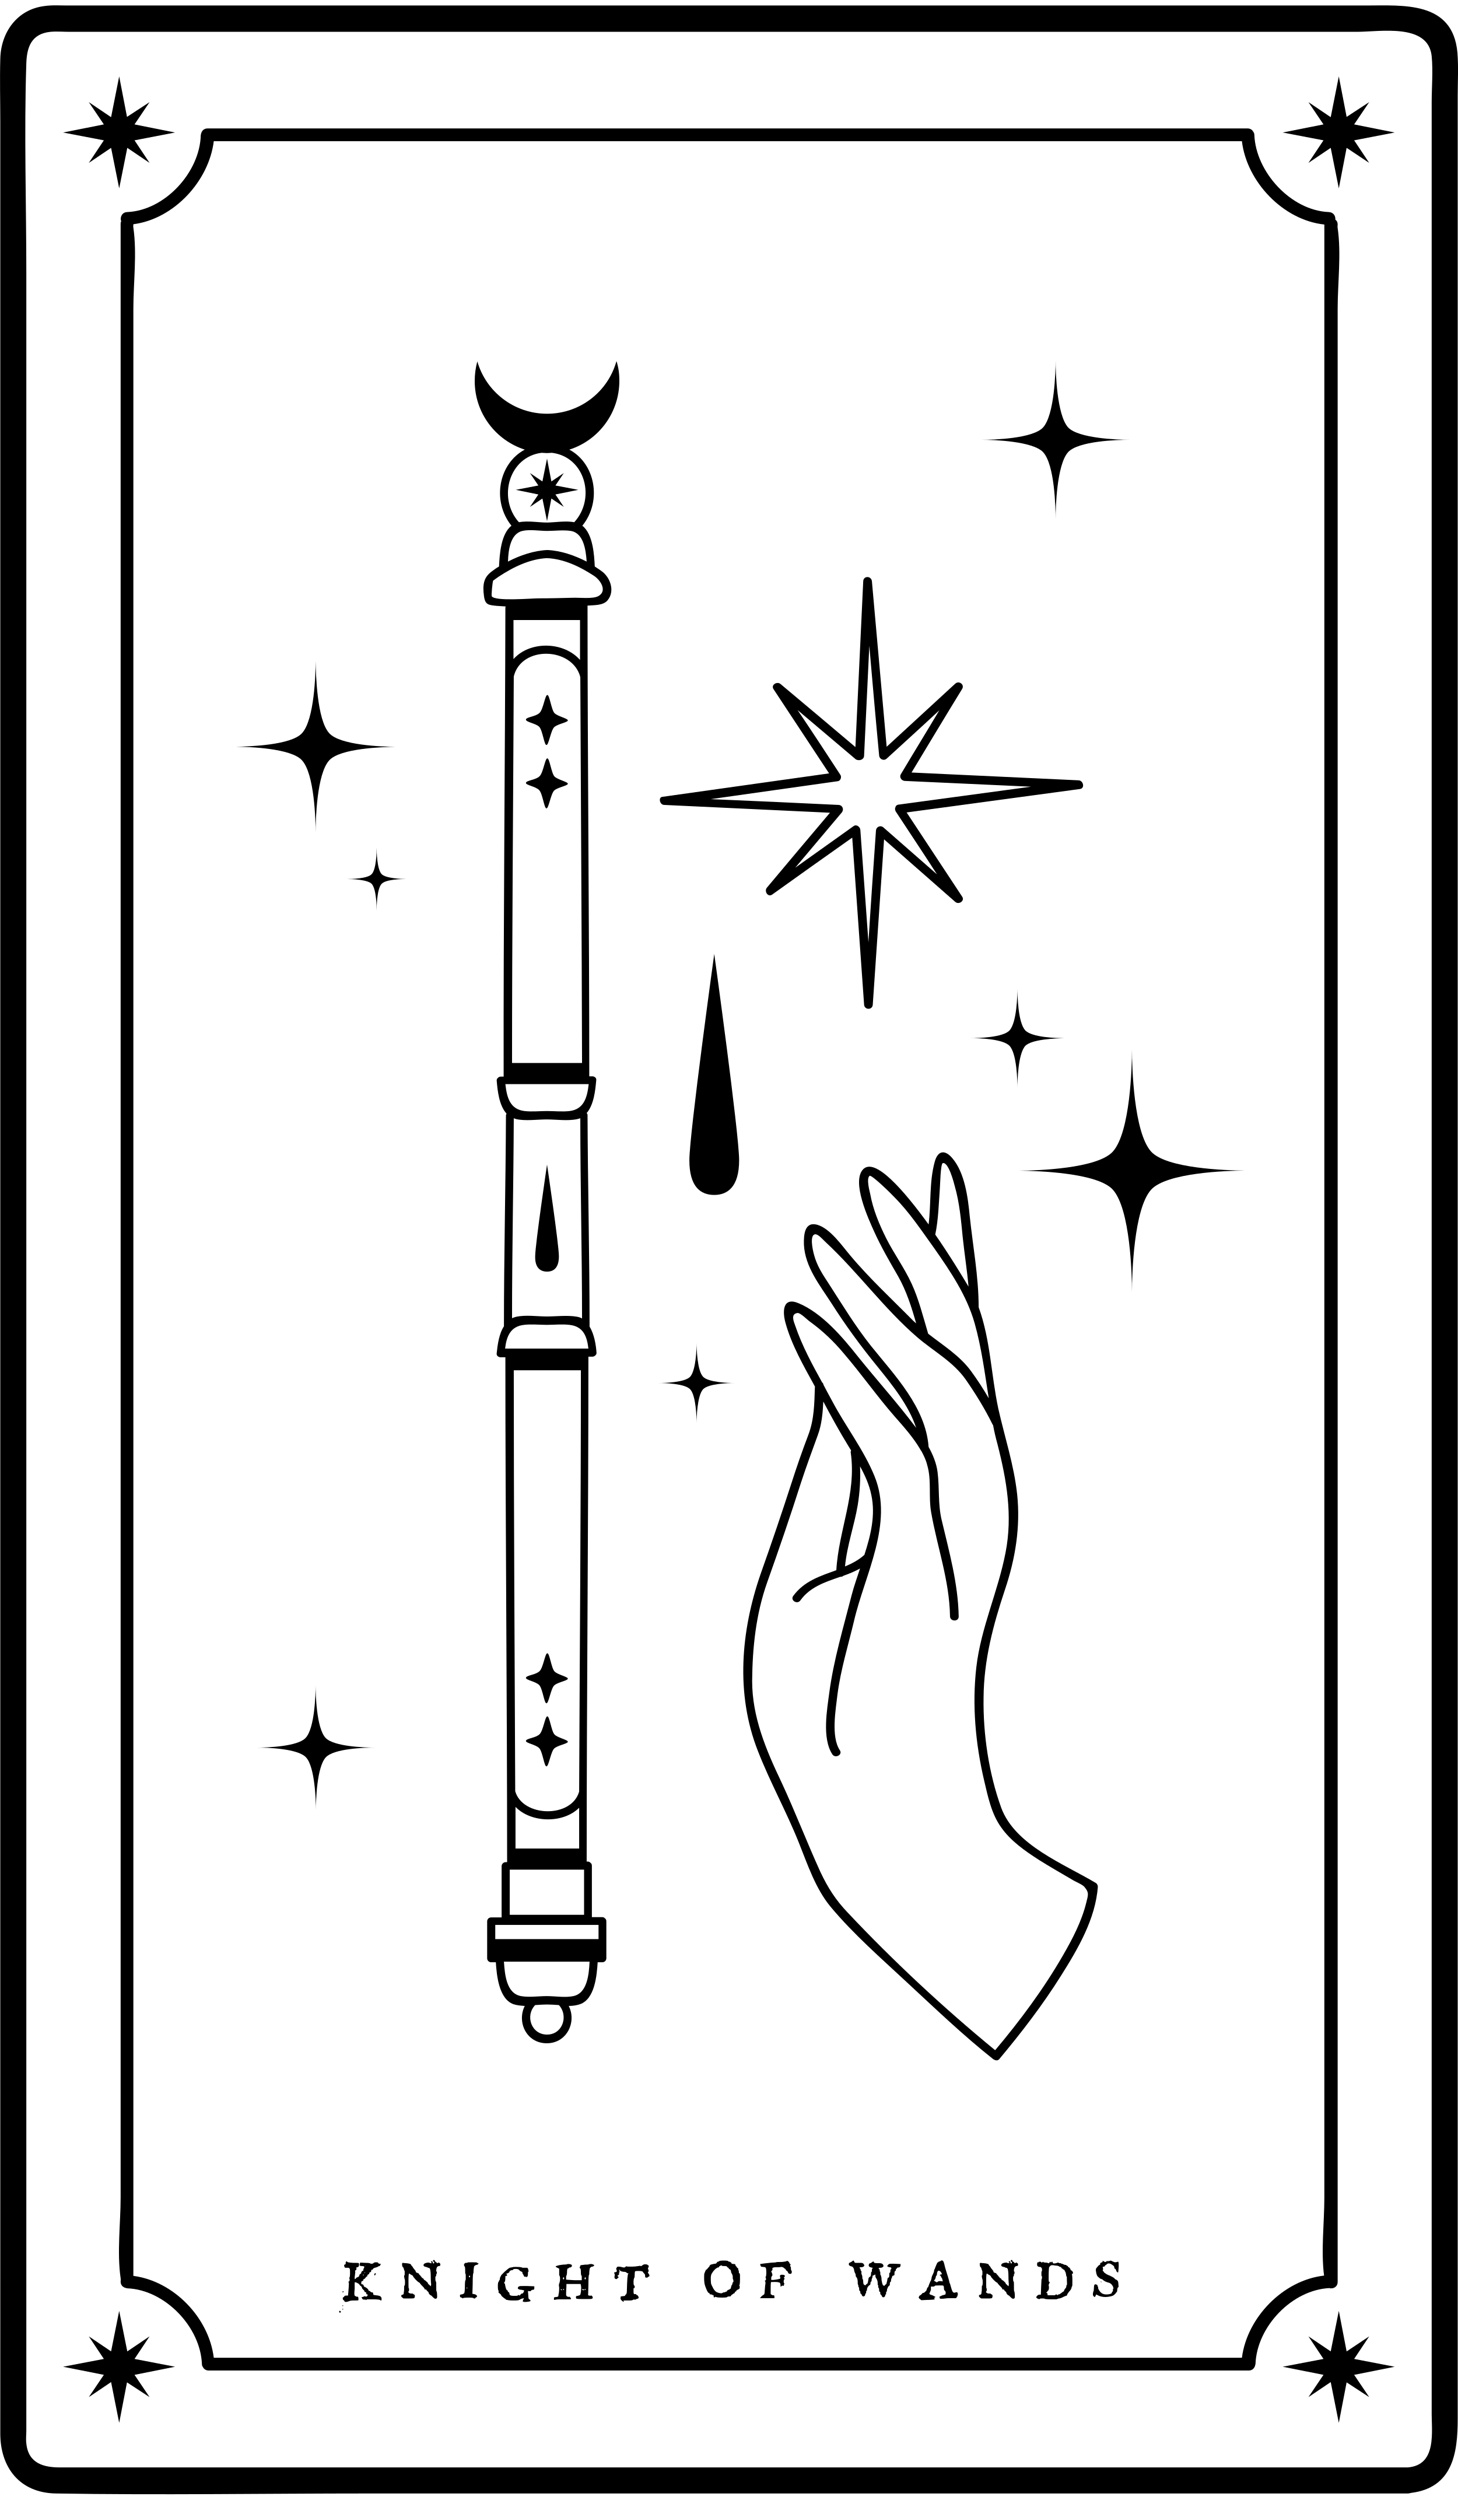 <?xml version="1.0" encoding="utf-8"?>
<!-- Generator: Adobe Illustrator 21.1.0, SVG Export Plug-In . SVG Version: 6.00 Build 0)  -->
<svg version="1.1" xmlns="http://www.w3.org/2000/svg" xmlns:xlink="http://www.w3.org/1999/xlink" x="0px" y="0px"
	 viewBox="0 0 504 864" style="enable-background:new 0 0 504 864;" xml:space="preserve">
<g id="Слой_1">
</g>
<g id="Слой_2">
	<g>
		<path d="M503.8,18.2c-1.6-17.9-18.7-16.3-31.6-16.3c-45.9,0-91.8,0-137.6,0c-63.2,0-126.3,0-189.5,0c-40.6,0-81.2,0-121.8,0
			c-2.6,0-5.3-0.2-8,0.2c-9.5,1.2-15,9.2-15.2,18.2c-0.2,7.3,0,14.5,0,21.8c0,37.4,0,74.9,0,112.3c0,57,0,114.1,0,171.1
			c0,64.3,0,128.6,0,192.9c0,58.4,0,116.7,0,175.1c0,40.1,0,80.2,0,120.3c0,9.1,0,18.2,0,27.3c0,11.7,6.7,20.5,19.2,20.7
			c35.9,0.6,71.9,0,107.9,0c62.4,0,124.9,0,187.3,0c49.7,0,99.5,0,149.2,0c7.6,0,15.2,0,22.9,0c0.4,0,0.8-0.1,1.2-0.2
			c14.4-1.8,16.1-13.8,16.1-25.5c0-11.4,0-22.8,0-34.3c0-43.4,0-86.9,0-130.3c0-59.9,0-119.8,0-179.8c0-63.9,0-127.7,0-191.6
			c0-55.3,0-110.6,0-165.9c0-33.7,0-67.3,0-101C503.9,28.3,504.2,23.2,503.8,18.2z M486.6,852.8c-28.3,0-56.6,0-84.9,0
			c-59.9,0-119.8,0-179.7,0c-54,0-108,0-162,0c-13.1,0-26.1,0-39.2,0c-5.6,0-11-1.3-11.7-8.3c-0.2-1.5,0-3,0-4.5c0-26.5,0-53,0-79.5
			c0-50,0-100,0-149.9c0-61.8,0-123.6,0-185.4c0-61.4,0-122.7,0-184.1c0-48.9,0-97.7,0-146.6c0-24.2-0.8-48.6,0-72.7
			c0.2-5.3,1.6-10.1,8.3-10.8c2.2-0.2,4.5,0,6.7,0c14.8,0,29.6,0,44.5,0c55.6,0,111.3,0,166.9,0c58.9,0,117.8,0,176.7,0
			c18.9,0,37.9,0,56.8,0c8.1,0,24.7-3.1,25.9,8.4c0.5,5.2,0,10.8,0,16.1c0,13.5,0,27.1,0,40.6c0,45.5,0,91.1,0,136.6
			c0,60.1,0,120.2,0,180.3c0,62.6,0,125.2,0,187.7c0,52.8,0,105.6,0,158.4c0,31.4,0,62.7,0,94.1C494.8,840.3,496.9,852,486.6,852.8z
			"/>
		<path d="M460,790.9c1.2,0.1,2.4-0.7,2.4-2.2c0-23.7,0-47.4,0-71.1c0-56.4,0-112.8,0-169.2c0-68.7,0-137.4,0-206
			c0-59,0-117.9,0-176.9c0-19.6,0-39.2,0-58.8c0-8.9,1.3-19,0-27.9c-0.1-0.4,0-0.8,0-1.2c0-0.8-0.3-1.3-0.8-1.7
			c0.1-1.2-0.6-2.5-2.2-2.6c-13.1-0.5-25.3-13.8-25.8-26.7c0-0.5-0.2-0.8-0.4-1.1c-0.3-0.6-1-1.1-1.9-1.1c-40.5,0-80.9,0-121.4,0
			c-64.5,0-129,0-193.6,0c-14.9,0-29.7,0-44.6,0c-0.9,0-1.6,0.5-1.9,1.1c-0.2,0.3-0.3,0.7-0.4,1.2C69.1,59.5,57,72.8,43.9,73.3
			c-1.8,0.1-2.5,1.9-2,3.2c-0.2,0.3-0.2,0.6-0.2,1c0,23.7,0,47.4,0,71.1c0,56.4,0,112.8,0,169.2c0,68.7,0,137.4,0,206
			c0,59,0,117.9,0,176.9c0,19.6,0,39.2,0,58.8c0,8.9-1.3,19,0,27.9c0.1,0.4,0,0.8,0,1.2c0,0.9,0.5,1.6,1.1,1.9
			c0.3,0.2,0.7,0.3,1.2,0.4c13,0.5,25.3,13.3,25.8,26.2c0,0.5,0.2,0.8,0.4,1.1c0.3,0.6,1,1.1,1.9,1.1c40.5,0,80.9,0,121.4,0
			c64.5,0,129,0,193.6,0c14.9,0,29.7,0,44.6,0c0.9,0,1.6-0.5,1.9-1.1c0.2-0.3,0.3-0.7,0.4-1.2c0.5-12.9,12.7-25.7,25.8-26.2
			C459.6,791,459.8,790.9,460,790.9z M429.3,814.9c-39.8,0-79.6,0-119.3,0c-64.5,0-129,0-193.6,0c-14.2,0-28.3,0-42.5,0
			c-1.7-13.9-13.9-26.5-27.8-28.3c0-23,0-46,0-69.1c0-56.4,0-112.8,0-169.2c0-68.7,0-137.4,0-206c0-59,0-117.9,0-176.9
			c0-19.6,0-39.2,0-58.8c0-8.9,1.3-19,0-27.9c-0.1-0.4,0-0.8,0-1.2c14-1.8,26.1-14.9,27.8-28.7c39.8,0,79.5,0,119.3,0
			c64.5,0,129,0,193.6,0c14.2,0,28.3,0,42.5,0c1.7,14.1,14.3,27.3,28.5,28.8c0,23.7,0,47.3,0,71c0,56.4,0,112.8,0,169.2
			c0,68.7,0,137.4,0,206c0,59,0,117.9,0,176.9c0,19.6,0,39.2,0,58.8c0,8.6-1.2,18.4-0.1,27C443.6,788.1,431.1,800.9,429.3,814.9z"/>
		<path d="M118.5,797.9c-0.1,0-0.1,0.1-0.1,0.2c0,0.1,0,0.2,0.1,0.2c0.1,0,0.1-0.1,0.1-0.2C118.6,797.9,118.6,797.9,118.5,797.9z"/>
		<path d="M117.3,798.8c-0.1,0.1-0.1,0.2,0,0.4c0.1,0.1,0.2,0.1,0.3,0.1c0.3-0.1,0.3-0.3,0.1-0.5
			C117.5,798.6,117.4,798.6,117.3,798.8z"/>
		<path d="M118.5,792.3c0.1,0,0.1,0,0.2-0.1c0.1-0.2,0.1-0.3-0.1-0.3c-0.1,0-0.2,0.1-0.2,0.2C118.4,792.3,118.4,792.3,118.5,792.3z"
			/>
		<path d="M130.7,793.4c-0.8-0.1-1.3-0.2-1.5-0.2c-0.1-0.1-0.2-0.2-0.2-0.4c0-0.2,0-0.3-0.1-0.4c-0.1-0.1-0.2-0.1-0.4-0.1
			c-0.3-0.1-0.5-0.2-0.5-0.3c0-0.1-0.1-0.2-0.3-0.2c-0.2,0-0.3-0.1-0.3-0.2c0-0.1-0.1-0.3-0.3-0.5c-0.2-0.2-0.4-0.4-0.5-0.4
			c-0.1,0-0.2,0-0.2-0.1c0-0.1-0.1-0.2-0.3-0.2c-0.2,0-0.3-0.1-0.3-0.2s-0.1-0.3-0.2-0.5c-0.2-0.2-0.3-0.2-0.5-0.2
			c-0.2,0-0.2-0.1-0.2-0.2c0-0.1,0-0.2,0-0.3c0-0.1,0-0.2,0-0.3c0-0.1,0.1-0.2,0.3-0.3c0.3-0.1,0.4-0.2,0.4-0.4
			c0-0.2,0.1-0.3,0.2-0.3c0.1,0,0.3-0.1,0.5-0.4c0.2-0.3,0.4-0.4,0.5-0.5c0.2-0.1,0.2-0.1,0.2-0.3c-0.1-0.1,0-0.2,0.3-0.4
			c0.2-0.1,0.4-0.3,0.4-0.5c0-0.2,0.1-0.3,0.3-0.3c0.2,0,0.3-0.1,0.3-0.4c0-0.3,0.1-0.4,0.2-0.4c0.2,0,0.4-0.1,0.5-0.4
			c0.2-0.2,0.5-0.3,0.9-0.4c0.4-0.1,0.6-0.2,0.8-0.3c0.1-0.1,0.2-0.2,0.4-0.2c0.2,0,0.3-0.1,0.3-0.2c0-0.1,0.1-0.3,0.2-0.4
			c0.1,0,0.1-0.1,0.1-0.1c0,0-0.1,0-0.4-0.1c-0.4,0-0.5-0.1-0.5-0.2c0-0.2-0.3-0.3-0.8-0.3c-0.5,0-0.8,0.1-0.9,0.3
			c-0.1,0.1-0.3,0.2-0.6,0.2c-0.3,0-0.4,0-0.5-0.1c-0.1-0.1-0.6-0.2-1.8-0.2l-1.7-0.1l-0.1,0.5c0,0.1-0.1,0.2-0.1,0.3
			c0,0.1,0.1,0.2,0.2,0.3c0.1,0.1,0.4,0.1,0.7,0.1c0.3,0,0.5,0.1,0.6,0.1c0.1,0,0.1,0.1,0.1,0.2v0.1c0,0.3-0.1,0.4-0.2,0.5
			c-0.1,0.1-0.1,0.2-0.1,0.4c0.1,0.1,0,0.3-0.3,0.4c-0.2,0.1-0.4,0.3-0.4,0.5c0,0.3-0.1,0.4-0.3,0.5c-0.2,0.1-0.4,0.3-0.4,0.6
			c-0.1,0.3-0.3,0.5-0.5,0.5c-0.3,0.1-0.5,0.2-0.6,0.4c-0.2,0.2-0.3,0.3-0.4,0.3c-0.1,0-0.1-0.1-0.1-0.4c0-0.2,0-0.5,0.1-0.9
			c0-0.5,0.1-0.8,0.1-0.9c0-0.2,0-0.3,0-0.3c-0.1-0.3,0-0.5,0.2-0.6c0.2-0.1,0.3-0.3,0.2-0.6c0-0.2,0-0.3,0-0.3c0,0,0.1-0.1,0.3-0.1
			c0.2,0,0.4-0.1,0.5-0.3c0.1-0.2,0.1-0.4,0.1-0.8c0-0.2,0-0.3-0.1-0.3c-0.1-0.1-0.7-0.1-1.9-0.1c-1.4-0.1-2.1-0.2-2.1-0.4
			c0-0.1-0.1-0.1-0.2-0.1c-0.1,0-0.2,0-0.2,0.1c0,0.1-0.1,0.2-0.1,0.3s0,0.3,0,0.3c0,0.2-0.1,0.3-0.3,0.4c-0.2,0-0.3,0.2-0.2,0.5
			c0.1,0.3,0.1,0.4,0.2,0.5c0.1,0.1,0.2,0.1,0.3,0.1c0.2,0,0.3,0,0.4,0c0.1,0,0.2,0,0.4,0c0.3,0,0.5,0.1,0.6,0.4
			c0.1,0.2,0.1,0.8,0.1,1.5c0,0.9-0.1,1.4-0.2,1.5c-0.1,0.1-0.1,0.2,0,0.4c0.1,0.2,0.1,0.5,0,0.7c-0.1,0.2-0.2,0.3-0.3,0.3
			c-0.1,0-0.1,0.1,0,0.2c0.1,0.1,0.1,0.3,0.1,0.7c0,0.6-0.1,1.5-0.2,2.9l-0.1,1h-0.6c-0.4,0-0.6,0.1-0.7,0.3
			c-0.1,0.2-0.2,0.3-0.3,0.3c-0.2,0-0.2,0.1-0.2,0.4c0,0.3,0.1,0.5,0.3,0.6c0.2,0.1,0.3,0.3,0.3,0.4c0,0.1,0.1,0.2,0.3,0.2
			c0.2,0,0.5,0,0.8-0.1c0.3-0.1,0.5-0.2,0.6-0.2c0.1-0.1,0.7-0.2,1.6-0.2c0.9,0,1.4,0,1.5-0.1c0,0,0-0.3,0-0.6
			c0-0.3-0.1-0.4-0.1-0.5c0-0.1-0.1-0.1-0.3-0.1c-0.2,0-0.4,0-0.4-0.1c0-0.1-0.1-0.1-0.2-0.1c-0.3,0-0.4-0.3-0.4-0.9
			c0-0.2,0-0.3,0-0.4c0-0.4,0.1-0.8,0.1-1.2V790c0-0.1,0-0.2,0-0.3c0-0.1,0-0.2,0-0.3c0-0.4,0-0.6,0.1-0.6h0.1
			c0.2,0,0.4,0.1,0.8,0.3c0.4,0.2,0.6,0.4,0.7,0.6c0.2,0.2,0.3,0.4,0.4,0.4c0.1,0,0.2,0.1,0.3,0.3c0.1,0.2,0.2,0.4,0.2,0.5
			c0,0.1,0.1,0.2,0.4,0.5c0.3,0.2,0.4,0.4,0.4,0.6c0,0.1,0.1,0.2,0.3,0.2c0.2,0,0.3,0.1,0.3,0.4c0,0.2,0.1,0.4,0.3,0.4
			c0.3,0,0.3,0.2,0,0.6c-0.2,0.2-0.4,0.2-0.6,0.1c-0.2-0.1-0.3-0.1-0.5,0c-0.1,0.1-0.3,0.2-0.5,0.2c-0.2,0-0.3,0-0.3,0.1
			c0,0.1,0,0.2,0.1,0.2c0.1,0,0.1,0.1,0.1,0.2c0,0.1,0.1,0.2,0.2,0.3c0.2,0.1,0.3,0.1,0.5,0.1c0,0,0,0,0.1,0c0,0,0,0,0.1,0
			c0.2-0.1,0.3,0,0.3,0.1c0,0.1,0.1,0.1,0.2,0c0.1-0.1,0.2-0.2,0.5-0.2c0.2,0,0.8,0,1.8,0c1.4,0,2.2,0.1,2.4,0.2
			c0.2,0.1,0.3,0.2,0.4,0.2c0.2,0,0.2-0.2,0.2-0.5c0-0.4-0.1-0.6-0.2-0.7C131.4,793.5,131.1,793.5,130.7,793.4z M126.3,782.9
			C126.3,782.9,126.3,782.9,126.3,782.9L126.3,782.9c0.1,0.2,0.1,0.3,0,0.3c0,0,0,0,0-0.1C126.3,783,126.3,783,126.3,782.9z
			 M126.1,785.4c0.1,0,0.1,0,0.1,0c0.1,0,0.1,0,0,0.1c-0.1,0.1-0.2,0.1-0.3,0L126.1,785.4z M125.6,786.1c0.1,0,0.1,0.1,0.1,0.2
			c0,0.1,0,0.2-0.1,0.2c-0.1,0-0.1-0.1-0.1-0.2C125.5,786.2,125.5,786.1,125.6,786.1z"/>
		<path d="M129.4,786.2l0.1,0.4l0-0.1c0,0,0-0.1,0.1-0.1c0,0,0.1-0.1,0.1-0.1c0-0.1,0.1-0.1,0.1-0.2c0.2-0.3,0.2-0.4,0-0.4
			C129.5,785.7,129.4,785.8,129.4,786.2z"/>
		<path d="M118.5,796.7c-0.1,0-0.1,0.1-0.1,0.2c0,0.1,0,0.2,0.1,0.2c0.1,0,0.1-0.1,0.1-0.2C118.6,796.8,118.6,796.7,118.5,796.7z"/>
		<path d="M151.7,782c-0.1,0-0.2,0-0.3,0.1c-0.2,0.1-0.3,0.1-0.3,0.1c-0.1,0-0.1-0.1-0.2-0.2c-0.1-0.2-0.3-0.3-0.4-0.3
			c-0.1,0-0.2-0.1-0.2-0.3c0-0.2-0.1-0.3-0.3-0.3c-0.2,0-0.3,0.1-0.3,0.3c0,0.2,0.1,0.3,0.2,0.3s0.2,0.1,0.2,0.3
			c0,0.2-0.1,0.3-0.2,0.3c-0.2,0-0.3-0.1-0.3-0.4c-0.1-0.2-0.2-0.4-0.3-0.4c-0.1,0-0.1,0-0.2,0.1c-0.2,0.2-0.2,0.3,0,0.3
			c0.1,0,0.2,0.1,0.2,0.1c0,0.1-0.1,0.2-0.4,0.2c-0.2,0-0.4,0-0.4-0.1c0-0.1-0.1-0.1-0.4-0.1c-0.4,0-0.8,0.1-1.1,0.2
			c-0.4,0.2-0.6,0.4-0.6,0.7c0,0.3,0.3,0.5,0.8,0.6c0.4,0.1,0.6,0.1,0.6,0.2c0,0.1,0.1,0.1,0.3,0.1c0.3,0,0.5,0.2,0.6,0.6
			c0.1,0.4,0.2,1.2,0.2,2.4c0,1.4,0.1,2.2,0.1,2.4c0.1,0.1,0,0.3,0,0.6l-0.1,0.4l-0.5-0.5c-0.4-0.3-0.5-0.5-0.5-0.6
			c0-0.1-0.1-0.2-0.2-0.3c-0.1-0.1-0.3-0.2-0.4-0.4c-0.2-0.1-0.3-0.2-0.3-0.2c-0.1-0.1-0.3-0.2-0.3-0.2c-0.1,0-0.2-0.1-0.2-0.2
			c0-0.1-0.1-0.2-0.2-0.3c-0.1-0.1-0.3-0.2-0.4-0.2s-0.1-0.1-0.1-0.2c0-0.1-0.1-0.2-0.2-0.2c-0.1,0-0.1,0-0.1-0.1
			c0-0.1-0.1-0.2-0.4-0.5c-0.2-0.3-0.4-0.4-0.4-0.5c0-0.1-0.1-0.2-0.3-0.2c-0.2,0-0.3-0.1-0.5-0.2c-0.2-0.1-0.2-0.3-0.2-0.4
			c0-0.1-0.2-0.3-0.5-0.7c-0.3-0.4-0.5-0.6-0.5-0.7c0-0.1-0.1-0.2-0.3-0.4c-0.2-0.2-0.3-0.4-0.3-0.4c0-0.3-0.6-0.5-1.8-0.6
			c-0.6,0-0.9-0.1-0.9-0.1c-0.3,0-0.4,0.1-0.4,0.2c0,0.1,0,0.2,0,0.4c0,0.2,0,0.4,0.1,0.6c0.1,0.2,0.1,0.3,0.2,0.3
			c0.1,0,0.2,0.2,0.3,0.6c0.1,0.4,0.2,0.6,0.2,0.6c0.1,0,0.1,0.3,0.1,0.8c0,0.5,0,0.8-0.1,0.8c-0.1,0-0.1,0.1-0.1,0.4
			c0,0.2,0.1,0.6,0.2,1c0.1,0.2,0.1,0.6,0.1,1.1c0,0.7-0.1,1.1-0.2,1.1c-0.1,0-0.1,0.2-0.1,0.7c0,0.5,0,1.1-0.1,1.5
			c0,0.4-0.1,0.6-0.1,0.7c-0.1,0.1-0.2,0.2-0.4,0.2c-0.3,0.1-0.4,0.2-0.4,0.4c0,0.2,0.1,0.4,0.4,0.6c0.2,0.2,0.3,0.3,0.5,0.3
			c0.2,0,0.8,0,1.7,0c1,0,1.6,0,1.8-0.1c0.2-0.1,0.3-0.3,0.3-0.8c0-0.3-0.1-0.4-0.3-0.5c-0.2-0.1-0.3-0.1-0.3-0.2
			c0-0.1-0.2-0.1-0.6-0.1c-0.4,0-0.7-0.1-0.9-0.3c-0.2-0.2-0.2-0.3-0.1-0.4c0.1-0.1,0.2-0.2,0.2-0.6c0-0.3,0-0.5-0.1-0.5
			c-0.1-0.1-0.1-0.9-0.1-2.6c0-1.7,0.1-2.5,0.2-2.5c0.1,0,0.3,0.1,0.4,0.2c0.1,0.1,0.3,0.2,0.5,0.3c0.3,0.1,0.4,0.3,0.5,0.4
			c0,0.2,0.3,0.5,0.8,1.1c0.5,0.5,0.9,0.9,1.3,1.1c0.2,0.1,0.3,0.2,0.3,0.3c0,0.1,0.2,0.2,0.5,0.6c0.7,0.7,1.1,1.1,1.1,1.4
			c0,0.1,0.1,0.1,0.3,0.1c0.2,0,0.3,0,0.3,0.1c0,0.1,0.1,0.3,0.4,0.5c0.2,0.2,0.4,0.4,0.4,0.6c0,0.1,0.1,0.3,0.3,0.5
			s0.3,0.3,0.4,0.3c0.1,0,0.3,0.2,0.6,0.5c0.3,0.3,0.5,0.5,0.7,0.6c0.1,0.1,0.2,0.1,0.3,0.1c0.4,0,0.6-0.2,0.6-0.6
			c0-0.1,0-0.2,0-0.4c0-0.9-0.1-1.4-0.2-1.6c-0.1-0.1-0.1-0.5-0.1-1.3v-0.4c0-1,0-1.6-0.1-1.6c-0.1-0.1-0.2-0.4-0.2-1
			c0-0.5,0-0.8,0.1-0.8c0.1-0.1,0.2-0.2,0.2-0.5s0-0.4,0.1-0.4c0.1,0,0.1-0.1,0.1-0.4c0-0.3,0-0.4-0.1-0.4c-0.1,0-0.1-0.1-0.1-0.4
			c0-0.4,0.1-0.7,0.2-1c0.2-0.3,0.4-0.5,0.7-0.5c0.2,0,0.4-0.1,0.4-0.1c0.1,0,0.1-0.2,0.1-0.5v-0.2C152,782.3,151.9,782,151.7,782z"
			/>
		<path d="M164.9,782c-0.1-0.1-0.7-0.1-1.8-0.1c-1,0-1.5,0-1.5,0.1c0,0.1-0.2,0.1-0.5,0.1c-0.3,0-0.5,0.1-0.5,0.2
			c0,0.1,0,0.2-0.1,0.2c-0.1,0-0.1,0.1-0.1,0.3c0,0.3,0.1,0.4,0.2,0.5c0.1,0.1,0.2,0.5,0.2,1.3c0,0.8,0,1.2,0.1,1.3
			c0.1,0,0.1,0.4,0.1,1.1c0,0.7,0,1-0.1,1.1c-0.1,0-0.2,0.8-0.2,2.2c0,1.2-0.1,2-0.2,2.2c-0.1,0.2-0.4,0.4-0.9,0.5
			c-0.3,0-0.5,0.1-0.5,0.1c-0.1,0.1-0.1,0.2-0.1,0.4c0,0.3,0.1,0.5,0.2,0.5c0.2,0,0.3,0.1,0.5,0.2c0.2,0.2,0.3,0.2,0.3,0.1
			c0.1-0.1,0.8-0.2,2.1-0.2c1.1,0,1.6,0.1,1.6,0.2c0,0.1,0.1,0.1,0.3,0.1c0.2,0,0.3,0,0.3-0.1s0.1-0.2,0.3-0.3
			c0.2-0.1,0.3-0.2,0.3-0.3c0-0.4-0.4-0.7-1-0.8l-0.6-0.1l0.1-3.5c0-2.3,0.1-3.5,0.2-3.6c0.1-0.1,0.1-0.4,0.1-1
			c0.1-1.1,0.2-1.6,0.4-1.6c0.1,0,0.2,0,0.2-0.1c0-0.1,0.1-0.2,0.4-0.2c0.2,0,0.4-0.1,0.5-0.2c0.1-0.1,0.2-0.2,0.2-0.4
			C165.1,782.3,165,782.1,164.9,782z M161.4,790.9c-0.1,0-0.2,0-0.2-0.1c0-0.1,0.1-0.1,0.2-0.1c0.1,0,0.2,0,0.2,0.1
			C161.6,790.9,161.5,790.9,161.4,790.9z M162.3,787.1c-0.1,0-0.2-0.1-0.2-0.3c0-0.2,0.1-0.3,0.2-0.3c0.1,0,0.2,0.1,0.2,0.3
			C162.5,787,162.4,787.1,162.3,787.1z"/>
		<path d="M181.4,790.1c-0.3,0-0.5,0-0.6,0c-0.7,0-1.1,0-1.3,0.1c-0.2,0.1-0.4,0.2-0.4,0.3c0,0.1-0.1,0.2-0.1,0.3
			c0,0.2,0.1,0.3,0.3,0.4c0.2,0.1,0.5,0.2,0.9,0.2c0.7,0.1,1,0.2,1,0.3c0,0-0.1,0.2-0.2,0.5c-0.1,0.3-0.3,0.5-0.5,0.5
			c-0.2,0-0.4,0.1-0.6,0.4c-0.1,0.2-0.2,0.3-0.3,0.3c0,0-0.1,0-0.1-0.1c0-0.1-0.1-0.1-0.1-0.1c-0.1,0-0.2,0-0.3,0.1
			c-0.1,0.1-0.4,0.2-0.8,0.2c-0.3,0-0.5,0-0.7,0c-0.6,0-1.1-0.1-1.2-0.2c-0.2-0.1-0.3-0.3-0.3-0.6c0-0.2-0.1-0.4-0.3-0.5
			c-0.2-0.1-0.3-0.2-0.3-0.4c0-0.1,0-0.2-0.1-0.2c-0.3,0-0.5-0.5-0.7-1.4c-0.1-0.7-0.2-1-0.3-1c-0.1,0-0.1-0.1-0.1-0.2
			c0-0.1,0-0.2,0.1-0.3c0.2,0,0.3-0.7,0.3-1.9c0-0.2,0.1-0.2,0.3-0.2c0.2,0,0.3-0.1,0.3-0.2c0-0.1,0-0.2-0.2-0.4
			c-0.1-0.1-0.1-0.2,0-0.2c0.2,0,0.4-0.1,0.6-0.2c0.2-0.1,0.4-0.3,0.4-0.4c0-0.1,0.1-0.3,0.3-0.4c0.2-0.1,0.4-0.2,0.7-0.2
			c0.2,0,0.3-0.1,0.3-0.2c0-0.1,0.2-0.2,0.7-0.2c0.1,0,0.2,0,0.4,0c0.5,0,0.9,0.2,1.1,0.5c0.1,0.2,0.4,0.3,0.6,0.4
			c0.2,0.1,0.4,0.2,0.4,0.3v0.2c0,0.1,0,0.2,0.1,0.3c0.1,0.1,0.2,0.2,0.3,0.5c0.1,0.2,0.1,0.3,0.2,0.4c0.1,0.1,0.2,0.1,0.5,0.1
			c0.2,0,0.3,0.1,0.4,0.1c0.1,0,0.2-0.1,0.3-0.4c0.1-0.2,0.1-0.5,0.1-0.9c0-0.3,0-0.5,0.1-0.5c0.1,0,0.1-0.1,0.1-0.2
			c0-0.3-0.1-0.6-0.2-0.9c-0.1-0.1-0.1-0.2-0.2-0.3c-0.1,0-0.4,0-0.8,0c-0.6,0-1,0-1.1-0.1c-0.1-0.1-0.8-0.2-2.1-0.2
			c-0.6,0-0.9,0-1.1,0.1c-0.7,0.1-1.1,0.2-1.2,0.3c-0.2,0.1-0.7,0.5-1.6,1.3c-0.8,0.8-1.2,1.2-1.2,1.3c0,0.1-0.1,0.2-0.2,0.4
			c-0.1,0.2-0.2,0.4-0.2,0.6c0,0.3,0,0.4-0.1,0.5c-0.1,0.1-0.2,0.2-0.2,0.3c0,0.2-0.1,0.3-0.2,0.4c-0.1,0.1-0.2,0.6-0.2,1.4
			c0,1,0.1,1.5,0.2,1.6c0.1,0,0.1,0.1,0.1,0.2c0,0.1,0,0.2-0.1,0.2c-0.1,0,0,0.2,0.2,0.4c0.3,0.2,0.4,0.4,0.5,0.4
			c0.1,0,0.1,0.1,0.2,0.3c0.1,0.2,0.2,0.4,0.6,0.7c0.3,0.3,0.6,0.5,0.8,0.6c0.2,0.1,0.2,0.1,0.2,0.2c0,0.1,0.3,0.2,1,0.3
			c0.6,0.1,1.3,0.1,2.1,0.1c1,0,1.6-0.1,1.8-0.3c0.1-0.1,0.3-0.2,0.6-0.3c0.4-0.1,0.6-0.2,0.7-0.2c0,0,0.1,0,0.1,0
			c0,0-0.1,0.2-0.2,0.5c-0.1,0.3-0.2,0.5-0.2,0.5c0,0.2,0.2,0.3,0.6,0.3c0.2,0,0.4,0,0.6,0c1-0.1,1.5-0.2,1.5-0.4
			c0-0.1-0.1-0.3-0.4-0.5c-0.2-0.1-0.3-0.3-0.3-0.4c0-0.2-0.1-0.6-0.1-1.2l-0.1-1.3l0.5,0.1c0.3,0,0.5,0,0.6-0.2
			c0.1-0.2,0.3-0.3,0.6-0.3c0.3,0,0.4-0.1,0.4-0.1c0-0.1,0.1-0.2,0.1-0.5v-0.6l-2.4-0.1C182,790.1,181.7,790.1,181.4,790.1z"/>
		<path d="M204.9,782.6c-0.2-0.1-0.5-0.1-0.8-0.1c-0.1,0-0.2,0-0.5,0.1c-0.3,0.1-0.5,0.1-0.7,0.1h-0.1h-0.2c-0.2,0-0.5,0-1,0.1
			c-0.4,0-0.7,0.1-0.8,0.1c-0.1,0-0.2,0.1-0.2,0.2c0,0.2,0,0.3-0.1,0.3c-0.1,0-0.1,0-0.1,0.1c0,0.1,0,0.2,0,0.3
			c0,0.1,0.1,0.2,0.2,0.2c0.1,0.1,0.2,0.5,0.2,1.3c0,0.8,0.1,1.2,0.2,1.2c0.1,0,0.1,0.3,0.1,0.8v0.8h-1.3c-0.8,0-1.7,0-2.7-0.1
			l-1.4-0.1v-0.7c0-0.5,0-0.7,0.1-0.7c0.1,0,0.1-0.3,0.2-0.9c0-1.1,0.1-1.6,0.4-1.6c0.1,0,0.2,0,0.2-0.1c0-0.1,0.1-0.2,0.4-0.2
			c0.2,0,0.4-0.1,0.5-0.2s0.2-0.2,0.2-0.4c0-0.2-0.1-0.3-0.2-0.4c-0.2-0.1-0.5-0.2-1-0.2c-0.3,0-0.4,0-0.5,0.1c0,0-0.5,0.1-1.3,0.1
			c-0.9,0.1-1.7,0.2-2.4,0.5c-0.1,0-0.2,0.1-0.2,0.2c0,0.1,0.2,0.2,0.6,0.4l0.6,0.3l0,0.8v0.9v0.3c0,0.2,0,0.4,0.1,0.4
			c0.1,0.1,0.2,0.5,0.2,1.1c0,0.6-0.1,1.1-0.2,1.4c-0.1,0.3-0.2,0.5-0.2,0.8c0,0,0,0,0,0.1c0,0,0,0.1,0,0.1c0,0.2,0.1,0.4,0.1,0.6
			c0,0.5,0,1.1-0.1,1.8c-0.1,0.6-0.2,1-0.2,1.2c-0.1,0.2-0.4,0.3-0.8,0.3c-0.3,0-0.5,0.1-0.6,0.1c-0.1,0.1-0.1,0.2-0.1,0.4v0.5
			l0.7-0.1c0.3-0.1,1-0.1,2.2-0.1h0.7h0.7c1,0,1.6,0,1.6-0.1c0-0.1-0.1-0.3-0.2-0.5c-0.2-0.2-0.3-0.3-0.4-0.3h-0.1
			c-0.2,0.1-0.4,0.1-0.6-0.1c-0.1-0.1-0.2-0.1-0.3-0.2c0-0.1-0.1-0.2-0.1-0.4c0-0.3,0-0.5,0-0.8c0-0.9,0.1-1.6,0.1-2.1v-0.8h4.9
			l0.1,0.4c0,0.2,0.1,0.5,0.1,0.7c0,0.5,0,1.1-0.1,1.7c-0.1,0.6-0.2,1-0.3,1c-0.1,0.1-0.4,0.2-0.8,0.3c-0.3,0-0.5,0.1-0.5,0.1
			c-0.1,0.1-0.1,0.2-0.1,0.4c0,0.3,0.1,0.5,0.3,0.5c0.3,0.1,1.3,0.1,3.1,0.1c1.3,0,2,0,2.1-0.1c0.2-0.1,0.3-0.2,0.3-0.4
			c0-0.2-0.1-0.3-0.2-0.5c-0.1-0.2-0.3-0.2-0.4-0.2c0,0-0.1,0-0.1,0c-0.1,0.1-0.3,0.1-0.5,0l-0.4-0.1l0.1-3.5c0-2.3,0.1-3.5,0.2-3.6
			c0.1,0,0.1-0.3,0.1-0.9c0.1-1.1,0.2-1.6,0.4-1.6c0.1,0,0.2,0,0.2-0.1c0-0.1,0.1-0.2,0.4-0.2c0.2,0,0.4-0.1,0.5-0.2
			c0.2-0.1,0.2-0.3,0.2-0.4C205.2,782.8,205.1,782.7,204.9,782.6z M194.1,791.5c-0.2-0.1-0.3-0.1-0.3-0.2c0-0.1,0-0.1,0.1-0.1
			c0.2,0,0.3,0.1,0.4,0.2c0,0,0,0,0,0.1C194.3,791.6,194.2,791.6,194.1,791.5z M194.8,791.5c-0.1,0-0.1-0.1-0.1-0.2
			c0-0.1,0-0.2,0.1-0.2c0.1,0,0.2,0.1,0.2,0.2C194.9,791.4,194.9,791.5,194.8,791.5z M194.8,787.8c-0.1,0-0.2-0.1-0.2-0.3
			c0-0.3,0.1-0.4,0.2-0.4c0.2,0,0.2,0.1,0.2,0.3C195,787.7,194.9,787.8,194.8,787.8z M201.9,791.5c-0.1,0.1-0.2,0.1-0.4,0
			c-0.2-0.1-0.3-0.1-0.3-0.2c0-0.1,0.1-0.1,0.2-0.1c0.3,0,0.5,0.1,0.5,0.2C201.9,791.5,201.9,791.5,201.9,791.5z M202.3,791.5
			c-0.1,0-0.2-0.1-0.2-0.2c0-0.1,0.1-0.2,0.2-0.2c0.1,0,0.1,0.1,0.1,0.2C202.4,791.4,202.4,791.5,202.3,791.5z M202.3,787.8
			c-0.1,0-0.2-0.1-0.2-0.3c0-0.3,0.1-0.4,0.2-0.4c0.1,0,0.2,0.1,0.2,0.3C202.5,787.7,202.4,787.8,202.3,787.8z"/>
		<path d="M224,785.3c0.1,0,0.2-0.2,0.2-0.5c0-0.2,0-0.4-0.1-0.4c-0.1,0-0.1-0.1-0.1-0.3c0-0.2,0.1-0.4,0.2-0.6
			c0.1-0.3,0.1-0.5-0.2-0.6c-0.2-0.2-0.5-0.3-0.9-0.3c-0.5,0-0.8,0.1-1.1,0.4c-0.3,0.2-0.4,0.3-0.5,0.2c-0.1-0.1-0.4-0.1-0.8,0
			c-0.5,0.1-1.4,0.2-2.6,0.2c-0.9,0-1.4,0-1.5-0.1c-0.1-0.1-0.2,0-0.4,0.2c-0.1,0.1-0.3,0.2-0.4,0.2c-0.2,0-0.4,0-0.7-0.1
			c-0.7-0.2-1.1-0.2-1.3-0.2c-0.1,0-0.2,0-0.2,0c-0.1,0-0.3,0.1-0.4,0.3c-0.1,0.2-0.2,0.4-0.2,0.5c0,0.1,0,0.1,0.1,0.2
			c0,0,0.1,0.2,0.1,0.5c0,0.1,0,0.2-0.1,0.3c-0.1,0-0.2,0.1-0.3,0.1c-0.3,0-0.5,0.1-0.5,0.3c0,0,0,0.1,0.1,0.2
			c0.1,0.1,0.1,0.3,0.1,0.6c0,0.3-0.1,0.4-0.1,0.5c0,0.5,0.2,0.8,0.6,0.8c0.3,0,0.4-0.1,0.4-0.2c0-0.1,0.1-0.2,0.2-0.2
			c0.1,0,0.1,0,0.2-0.1c0,0,0-0.1,0-0.2c0-0.1-0.1-0.2-0.2-0.2c-0.1-0.1-0.1-0.1-0.1-0.2c0,0,0-0.1,0-0.1c0,0,0-0.1,0.1-0.1
			c0,0,0.1,0,0.2-0.1c0.2-0.1,0.2-0.2,0.2-0.3c0,0,0-0.1,0-0.2c0-0.1,0-0.1,0-0.2c0-0.1,0-0.2,0.1-0.2c0.1-0.1,0.1-0.3,0-0.6
			c-0.1-0.3-0.1-0.4,0-0.4c0.1,0,0.1,0.1,0.1,0.2c0,0.1,0.2,0.2,0.5,0.4c0.4,0.1,0.7,0.2,1.1,0.2c0.4,0,0.7,0.1,0.8,0.3
			c0.2,0.2,0.3,0.2,0.5,0.2c0.1,0,0.1,0,0.1,0c0.1,0,0.1,0,0,0.1c-0.3,0.3-0.4,2.2-0.5,5.8c0,0.8-0.1,1.2-0.3,1.4
			c-0.2,0.1-0.3,0.3-0.3,0.4c0,0.1-0.3,0.2-0.8,0.2l-0.7,0.1l-0.1,0.5c0,0,0,0.1,0,0.1c0,0,0,0.1,0,0.1c0,0.2,0.1,0.4,0.4,0.7
			c0.3,0.3,0.5,0.4,0.7,0.4c0.1,0,0.1,0,0.1-0.1c0-0.1,0-0.1-0.1-0.1c-0.1,0-0.1,0-0.1-0.1c0-0.1,0.2-0.1,0.5-0.1c0.1,0,0.4,0,0.8,0
			c0.4,0,0.7,0,0.9,0c0.6,0,0.9-0.1,1.1-0.2c0.1-0.1,0.3-0.2,0.6-0.1c0.2,0.1,0.3,0,0.4-0.1c0.1-0.1,0.2-0.1,0.3-0.1
			c0.1,0,0.3-0.1,0.5-0.2c0.1-0.1,0.2-0.2,0.2-0.3c0-0.1-0.1-0.2-0.2-0.5c-0.2-0.3-0.3-0.4-0.5-0.4c-0.1,0-0.2-0.1-0.2-0.2
			c0-0.1-0.1-0.2-0.3-0.1c0,0-0.1,0-0.1,0c-0.1,0-0.1,0-0.1,0c-0.1,0-0.2,0-0.3-0.1c0-0.1-0.1-0.3-0.1-0.5v-0.4c0-0.5,0-0.8,0-0.9
			c0-0.1,0.1-0.2,0.2-0.2c0.2,0,0.2-0.1,0.2-0.4c0-0.3-0.1-0.5-0.2-0.5c-0.1,0-0.2-0.4-0.2-1.1c0-0.8,0.1-1.2,0.2-1.4
			c0.1-0.1,0.2-0.5,0.2-1.2c0-0.7,0.1-1,0.1-1.1c0.1-0.2,0.5-0.2,1.2-0.2c1,0,1.5,0.1,1.6,0.4c0,0.1,0.1,0.2,0.4,0.5
			c0.2,0.2,0.3,0.4,0.3,0.8c0,0.3,0.1,0.5,0.1,0.5c0,0.1,0.2,0.1,0.4,0.1c0.2,0,0.4,0,0.4-0.1c0-0.1,0.1-0.2,0.3-0.2
			c0.2-0.1,0.3-0.2,0.3-0.4c0-0.2-0.1-0.4-0.2-0.5C223.9,785.4,223.9,785.3,224,785.3z"/>
		<path d="M255.6,785.7c-0.2-0.1-0.2-0.2-0.2-0.5c0-0.3,0-0.5-0.1-0.5c-0.1,0-0.1-0.1-0.1-0.4c0-0.3-0.1-0.4-0.2-0.4
			c-0.1,0-0.2-0.1-0.3-0.3c-0.1-0.2-0.2-0.3-0.3-0.4c-0.1-0.1-0.2-0.2-0.2-0.4c0-0.2-0.1-0.3-0.4-0.3c-0.7,0-1-0.1-1-0.4
			c0-0.1-0.1-0.2-0.2-0.2c-0.1,0-0.2,0-0.2-0.1c0-0.1-0.1-0.1-0.3-0.1c-0.2,0-0.3-0.1-0.4-0.2c0-0.1-0.5-0.2-1.5-0.2
			c-0.9,0-1.5,0.1-1.6,0.2c-0.1,0.1-0.2,0.2-0.4,0.2c-0.2,0-0.3,0.1-0.4,0.3c-0.1,0.2-0.3,0.4-0.6,0.4c-0.3,0-0.6,0.1-1.1,0.2
			c-0.5,0.1-0.7,0.3-0.8,0.5c0,0.2-0.2,0.4-0.5,0.7c-0.3,0.3-0.4,0.5-0.4,0.5c0,0.1-0.1,0.1-0.2,0.1c-0.1,0-0.2,0.1-0.3,0.4
			c-0.1,0.2-0.2,0.4-0.3,0.7c-0.2,0.3-0.2,0.8-0.2,1.8c0,1.2,0.1,2.1,0.4,2.9c0.5,1.4,0.9,2.2,1.2,2.3c0.2,0,0.3,0.1,0.3,0.3
			c0,0.2,0.2,0.2,0.4,0.2c0.2,0,0.4,0,0.4,0.1c0,0.1,0.1,0.1,0.3,0.1s0.3,0.1,0.3,0.4c0,0.2,0,0.3,0.1,0.4c0.1,0.1,0.2,0,0.4-0.1
			c0.1-0.1,0.2-0.1,0.3,0c0.2,0.1,0.9,0.2,2.2,0.2c1.1,0,1.7-0.1,1.7-0.2c0-0.1,0.3-0.2,0.7-0.2c0.4,0,0.6-0.1,0.6-0.2
			c0-0.2,0.1-0.3,0.2-0.3c0,0,0.2-0.1,0.4-0.3c0.3-0.2,0.4-0.3,0.5-0.3c0.1,0,0.2-0.1,0.2-0.3c0.1-0.2,0.2-0.3,0.3-0.3
			c0.1,0,0.2-0.1,0.3-0.3c0-0.2,0.2-0.3,0.4-0.3c0.2-0.1,0.3-0.1,0.3-0.2c0-0.1,0.1-0.1,0.2-0.1c0.1,0,0.2-0.2,0.2-0.6
			c0-0.3,0-0.5-0.1-0.5c-0.1,0-0.1-0.1,0-0.2c0.1-0.1,0.2-0.8,0.2-2.1c0-0.3,0-0.7,0-1.1C255.8,786,255.7,785.7,255.6,785.7z
			 M253.4,788.8c-0.1,0-0.2,0.2-0.2,0.4c0,0.3-0.1,0.4-0.2,0.5c-0.1,0.1-0.2,0.4-0.3,0.8c-0.1,0.4-0.1,0.6-0.3,0.6
			c-0.1,0-0.2,0-0.2,0.1c0,0.1-0.1,0.2-0.4,0.2c-0.3,0.1-0.4,0.2-0.4,0.3c0,0.1,0,0.2-0.1,0.2c-0.1,0.1-0.2,0.1-0.4,0.2
			c-0.1,0.1-0.2,0.1-0.3,0.1c0,0.1-0.2,0.1-0.4,0.1c-0.2,0-0.3,0.1-0.5,0.2c-0.1,0.1-0.2,0.1-0.4,0.1c-0.2,0-0.4,0-0.7-0.1
			c-0.5-0.1-1-0.3-1.3-0.6c-0.3-0.3-0.7-0.8-1-1.5c-0.3-0.5-0.4-0.9-0.5-1.1c0-0.2-0.1-0.7-0.1-1.4c0-0.7,0-1.1,0.1-1.4
			c0-0.2,0.1-0.5,0.3-0.8c0.3-0.5,0.6-0.9,1-1.3c0.4-0.4,0.8-0.6,1-0.7c0.3,0,0.5-0.1,0.5-0.3c0-0.1,0.1-0.2,0.2-0.2
			c0.1,0,0.2,0,0.2-0.1c0-0.1,0.1-0.1,0.3-0.1c0.2,0,0.3,0,0.3,0.1c0,0.1,0.3,0.1,0.9,0.1c0.5,0,0.8,0.1,0.8,0.2
			c0,0.1,0.1,0.2,0.3,0.3c0.2,0.1,0.3,0.2,0.3,0.3s0.1,0.2,0.3,0.3c0.3,0.1,0.5,0.4,0.5,0.8c0,0.2,0.1,0.5,0.3,0.8
			c0.2,0.3,0.3,0.7,0.3,1.1c0,0.5,0,0.7,0.1,0.8c0.1,0.1,0.1,0.2,0.1,0.4C253.6,788.6,253.5,788.7,253.4,788.8z"/>
		<path d="M273.4,783.9c0-0.3-0.1-0.5-0.2-0.6c-0.1-0.1-0.1-0.2,0-0.4c0.1-0.1,0.1-0.2,0.1-0.2c0-0.1-0.1-0.2-0.2-0.2
			c-0.1-0.1-0.2-0.2-0.2-0.3c0-0.2-0.1-0.3-0.3-0.5s-0.4-0.3-0.5-0.3c-0.1,0-0.2,0-0.2,0.1c0,0.1-0.3,0.1-0.9,0.2
			c-0.5,0.1-1.1,0.1-1.7,0.1c-0.6,0-0.9,0-1,0.1c-0.1,0-0.5,0.1-1.4,0.1c-0.9,0.1-1.8,0.2-2.7,0.3c-0.9,0.1-1.4,0.2-1.4,0.2
			c0,0,0,0.1,0,0.2c0,0.1,0,0.2,0.1,0.3c0.1,0.2,0.1,0.3,0.2,0.4c0.1,0,0.3,0.1,0.6,0.1c0.5,0,0.9,0.1,1,0.3
			c0.1,0.2,0.2,0.7,0.2,1.6c0,0.9-0.1,1.4-0.2,1.5c-0.1,0.1-0.1,0.2,0,0.4c0.1,0.3,0.2,0.5,0,0.7c-0.1,0.2-0.2,0.3-0.3,0.3
			c-0.1,0,0,0.1,0.1,0.2c0.1,0.1,0.1,0.3,0.1,0.6c0,0.1,0,0.4-0.1,0.8c-0.1,1.4-0.2,2.3-0.2,2.6c-0.1,0.4-0.1,0.5-0.3,0.6
			c-0.2,0.1-0.5,0.3-0.8,0.6l-0.5,0.6h5v-0.5c0-0.2,0-0.4-0.1-0.4c0-0.1-0.1-0.1-0.3-0.1c-0.2,0-0.4,0-0.4-0.1
			c0-0.1-0.1-0.1-0.2-0.1c-0.1,0-0.2-0.1-0.3-0.3c0-0.1,0-0.4,0-1.2c0-1.2,0-2.1,0.1-2.8c0-0.1,0.5-0.1,1.4-0.1
			c0.8,0,1.3,0.1,1.5,0.2c0.3,0.1,0.4,0.4,0.4,0.9c0,0.3,0,0.5,0.1,0.5c0.1,0,0.1-0.1,0.3-0.2c0.1-0.1,0.3-0.2,0.5-0.1
			c0.2,0.1,0.3,0,0.3-0.2c0-0.2,0-0.3,0.1-0.4c0.1-0.1,0.1-0.2,0-0.2c-0.1-0.1-0.2-0.3-0.2-0.6c0-0.4,0.1-0.7,0.2-0.8
			c0.1-0.1,0.1-0.1,0.1-0.2c0-0.1,0-0.1-0.1-0.2c-0.1-0.1-0.1-0.2-0.1-0.2c0-0.1,0-0.1,0.1-0.2c0.2-0.1,0.2-0.2,0.2-0.4
			c0-0.3-0.4-0.4-1.1-0.4c-0.4,0-0.6,0.2-0.6,0.5c0,0.1,0,0.2,0.1,0.3c0.1,0.2,0,0.4,0,0.5c-0.1,0.1-0.4,0.2-1,0.3
			c-0.6,0.1-1.1,0.2-1.6,0.2h-0.5v-0.6c0-0.4,0.1-0.6,0.2-0.7c0.1-0.1,0.2-0.2,0.2-0.4c0-0.3-0.1-0.5-0.2-0.8
			c-0.1-0.2-0.2-0.4-0.2-0.4c0-0.1,0.1-0.1,0.2-0.3c0.2-0.2,0.3-0.4,0.2-0.6c0-0.1,0-0.1,0-0.2c0-0.1,0.1-0.2,0.4-0.3
			c0.3-0.1,0.8-0.1,1.6-0.1c0.7,0,1.1-0.1,1.1-0.1c0.3,0,0.5,0.1,0.7,0.2c0.2,0.2,0.3,0.3,0.5,0.4c0.2,0.1,0.3,0.2,0.3,0.3
			c0,0.1,0.1,0.3,0.3,0.4c0.2,0.1,0.4,0.3,0.5,0.6c0.1,0.4,0.4,0.5,0.8,0.5c0.1,0,0.2,0,0.3-0.1c0.1-0.1,0.2-0.2,0.2-0.6
			c0-0.3-0.1-0.5-0.2-0.5C273.4,784.4,273.4,784.2,273.4,783.9z"/>
		<path d="M309,782.4c-0.1,0-0.3,0-0.5,0c-0.2,0-0.4,0-0.4,0c-0.4,0-0.6,0-0.7,0.1c-0.1,0-0.3,0.1-0.4,0.3c-0.2,0.2-0.3,0.3-0.3,0.4
			c0,0.1,0,0.1,0.2,0.2c0.3,0.2,0.5,0.2,0.7,0.2c0.3,0,0.4,0.1,0.5,0.3c0.1,0.2,0,0.3-0.1,0.4c-0.1,0-0.2,0.2-0.2,0.6
			c0,0.4-0.1,0.6-0.2,0.6c-0.2,0.1-0.2,0.2-0.2,0.4v0.4c0,0.6-0.1,0.9-0.3,0.9c-0.1,0-0.2,0.1-0.3,0.3c0,0.2-0.1,0.7-0.3,1.5
			c-0.1,0.4-0.2,0.6-0.4,0.6c-0.1,0-0.2,0.1-0.2,0.2c0,0.1,0,0.2-0.2,0.2c-0.3,0-0.4-0.1-0.5-0.2c-0.1-0.2-0.2-0.5-0.3-0.9
			c-0.1-0.4-0.2-1-0.2-1.7c-0.1-0.5-0.2-0.8-0.3-0.9c-0.1-0.1-0.1-0.4-0.1-0.7c0-0.3,0-0.5-0.1-0.5c-0.1,0-0.1-0.1-0.1-0.4
			c0-0.2-0.1-0.4-0.2-0.5c-0.1-0.1-0.2-0.1-0.2-0.2c0-0.1,0.2-0.2,0.6-0.2c0.4,0,0.7-0.1,0.9-0.3c0.1-0.1,0.2-0.2,0.2-0.3
			c0-0.1,0-0.2-0.1-0.4c-0.1-0.2-0.3-0.4-0.6-0.5c-0.3-0.1-0.8-0.1-1.6-0.1c-0.6,0-1-0.1-1-0.3c-0.1-0.2-0.1-0.3-0.2-0.3
			c-0.1,0-0.2,0.1-0.5,0.3c-0.3,0.2-0.4,0.3-0.5,0.3c-0.3,0-0.5,0.2-0.6,0.6v0.1l0,0.1c0,0.3,0.3,0.6,0.9,0.7c0.1,0,0.3,0.1,0.4,0.1
			c0.1,0.1,0.1,0.2,0.1,0.2s-0.1,0.1-0.2,0.1c-0.1,0-0.1,0.2-0.1,0.6c0,0.4-0.1,0.6-0.2,0.6c-0.1,0-0.1,0.2-0.1,0.5
			c0,0.7-0.2,1.1-0.5,1.2c-0.1,0-0.2,0.1-0.3,0.3c-0.1,0.2-0.1,0.7-0.3,1.5c-0.1,0.4-0.2,0.6-0.4,0.6c-0.2,0-0.2,0.1-0.2,0.2
			c0,0.1,0,0.2-0.2,0.2c-0.3,0-0.5-0.1-0.6-0.2c-0.1-0.2-0.2-0.5-0.2-0.9c0-0.6-0.1-0.9-0.2-1c-0.1-0.1-0.1-0.3-0.1-0.6
			c0-0.4-0.1-0.7-0.2-0.9c-0.1-0.3-0.2-0.5-0.1-0.8c0-0.3,0-0.5-0.1-0.5c-0.1,0-0.2-0.1-0.2-0.4c0-0.2-0.1-0.4-0.2-0.5
			c-0.1-0.1-0.2-0.1-0.2-0.2c0-0.1,0.2-0.2,0.6-0.2c0.4,0,0.7-0.1,0.9-0.3c0.1-0.1,0.2-0.2,0.2-0.3c0-0.1-0.1-0.2-0.2-0.4
			c-0.1-0.2-0.2-0.3-0.4-0.4c-0.2-0.1-0.5-0.1-0.9-0.1c-0.1,0-0.2,0-0.4,0c-0.2,0-0.4,0-0.5,0h-0.4c-0.3,0-0.4,0-0.5-0.1
			c-0.1,0-0.1-0.1-0.2-0.3c-0.1-0.2-0.1-0.4-0.3-0.4c-0.1,0-0.2,0.1-0.5,0.3c-0.2,0.2-0.4,0.3-0.5,0.3c-0.1,0-0.3,0.1-0.4,0.2
			c-0.1,0.1-0.2,0.3-0.2,0.4c0,0.4,0.3,0.7,0.9,0.8c0.5,0.1,0.9,0.6,1,1.6c0.1,0.4,0.2,0.6,0.3,0.8c0.1,0.1,0.2,0.4,0.2,0.7
			c0,0.3,0.1,0.5,0.2,0.6c0.4,0.4,0.5,1.1,0.5,1.9c0,0.4,0,0.6,0.1,0.7c0.1,0.1,0.1,0.2,0.1,0.4c0,0.2,0,0.3,0.1,0.4
			c0.1,0.1,0.2,0.3,0.2,0.8c0,0.4,0.1,0.6,0.2,0.6c0.1,0,0.2,0.2,0.2,0.5c0,0.3,0.1,0.5,0.2,0.5c0.1,0,0.2,0.1,0.3,0.4
			c0.1,0.3,0.3,0.5,0.6,0.5c0.1,0,0.3-0.1,0.4-0.2c0.1-0.1,0.2-0.3,0.2-0.4c0-0.3,0-0.4,0.1-0.4c0.1,0,0.2-0.1,0.2-0.4
			c0-0.3,0-0.5,0.1-0.5c0.1,0,0.2-0.2,0.2-0.5c0-0.3,0.1-0.6,0.3-0.9c0.2-0.3,0.4-0.5,0.6-0.6c0.2-0.1,0.3-0.3,0.3-0.6
			c0-0.4,0.1-0.6,0.2-0.6c0.1,0,0.2-0.2,0.2-0.5c0-0.3,0.1-0.6,0.2-0.8c0.1-0.2,0.2-0.4,0.1-0.5c-0.1-0.2,0.1-0.3,0.4-0.4
			c0.3-0.1,0.4-0.2,0.5-0.3c0.1,0,0.1,0.1,0.1,0.4c0,0.4,0.1,0.6,0.2,0.8c0.4,0.5,0.6,1.1,0.6,1.9c0,0.4,0,0.6,0.1,0.6
			c0.1,0,0.1,0.1,0.1,0.4c-0.1,0.2,0,0.4,0.1,0.5c0.1,0.1,0.2,0.3,0.2,0.8c0,0.4,0.1,0.6,0.2,0.6c0.2,0,0.2,0.2,0.2,0.5
			c0,0.3,0.1,0.5,0.2,0.5c0.1,0,0.2,0.1,0.3,0.4c0.1,0.3,0.3,0.5,0.6,0.5c0.1,0,0.3-0.1,0.4-0.2c0.1-0.1,0.2-0.3,0.2-0.4
			c0-0.3,0.1-0.4,0.2-0.4c0.1,0,0.1-0.1,0.1-0.4c0-0.3,0-0.5,0.1-0.5c0.1,0,0.2-0.2,0.2-0.5c0-0.3,0.1-0.6,0.3-1
			c0.2-0.4,0.4-0.6,0.5-0.6c0.1,0,0.2-0.2,0.2-0.6c0-0.5,0.1-0.7,0.2-0.7c0.1,0,0.2-0.2,0.2-0.5c0-0.3,0.1-0.6,0.2-0.8
			c0.1-0.2,0.2-0.4,0.2-0.6c0-0.1,0.1-0.2,0.4-0.3s0.4-0.2,0.4-0.3c0-0.1,0-0.1,0-0.2c0-0.1,0-0.1,0-0.2c0-0.6,0.1-0.9,0.3-0.9
			c0.1,0,0.1-0.1,0.2-0.4c0-0.3,0.1-0.4,0.2-0.4c0.1,0,0.2-0.1,0.2-0.2c0-0.1,0.1-0.2,0.4-0.2c0.3,0,0.5-0.1,0.6-0.2
			c0.1-0.1,0.2-0.3,0.2-0.6l0-0.4L309,782.4z"/>
		<path d="M331.2,792.9c-0.1,0-0.1-0.1-0.2-0.4c-0.1-0.2-0.1-0.3-0.2-0.3c0,0-0.3,0.1-0.8,0.2c0,0-0.1,0-0.2,0c-0.4,0-0.7-0.6-1-1.7
			c-0.2-0.8-0.4-1.3-0.4-1.4c-0.1-0.1-0.2-0.3-0.2-0.5c-0.1-0.4-0.3-1.3-0.8-2.8c-0.5-1.5-0.7-2.4-0.8-2.7c-0.2-1-0.4-1.5-0.5-1.7
			c-0.1-0.2-0.2-0.3-0.4-0.3c-0.3-0.1-0.4,0-0.5,0.1c-0.1,0.1-0.2,0.2-0.4,0.2c-0.2,0-0.4,0.1-0.4,0.2c0,0.1-0.1,0.1-0.2,0.1
			c-0.1,0-0.2,0.2-0.4,0.6c-0.2,0.4-0.3,0.8-0.5,1.2c-0.1,0.4-0.2,0.6-0.3,0.7c-0.1,0.1-0.1,0.2-0.1,0.4c0,0.2-0.1,0.6-0.4,1.2
			c-0.3,0.6-0.5,1.1-0.5,1.5c-0.1,0.4-0.2,0.6-0.2,0.7c-0.1,0.1-0.2,0.3-0.4,0.8c-0.2,0.5-0.3,0.7-0.3,0.8c-0.1,0.2-0.2,0.4-0.2,0.5
			c0,0.2,0,0.2-0.1,0.2c-0.1,0-0.2,0.1-0.3,0.4c-0.1,0.2-0.2,0.4-0.2,0.6c0,0.1-0.2,0.3-0.5,0.6c-0.3,0.3-0.5,0.4-0.7,0.4
			c-0.2,0-0.3,0.1-0.5,0.4c-0.2,0.2-0.4,0.4-0.5,0.4c-0.1,0-0.2,0.1-0.4,0.4c-0.1,0.2-0.1,0.3-0.1,0.4c0,0.1,0.1,0.3,0.4,0.5
			l0.5,0.4l2-0.1c1.1,0,1.8-0.1,2.1-0.1c0.3,0,0.5-0.1,0.5-0.2c0,0,0-0.1-0.1-0.2c-0.1-0.2-0.1-0.3,0.1-0.3c0.1,0,0.2-0.1,0.2-0.2
			c0-0.1-0.1-0.2-0.2-0.2c-0.1,0-0.3-0.1-0.4-0.2c-0.1-0.1-0.4-0.2-0.7-0.3c-0.5-0.1-0.7-0.3-0.7-0.5c0-0.1,0-0.2,0.1-0.3
			c0.1-0.2,0.2-0.3,0.2-0.5c0-0.1,0-0.2,0.1-0.2c0.1,0,0.1-0.2,0.1-0.7v-0.7h0.6c0.4,0,0.7-0.1,0.7-0.2c0.1-0.2,0.6-0.2,1.5-0.2h0.4
			c0.7,0,1,0,1.1,0.1c0.1,0.1,0.2,0.4,0.2,0.8c0,0.5,0.1,0.8,0.3,0.9c0.2,0.2,0.3,0.4,0.3,0.6c0,0,0,0,0,0.1c0,0,0,0.1,0,0.1
			c0,0.3-0.1,0.4-0.1,0.5c-0.1,0.1-0.3,0.1-0.6,0.2c-0.5,0.1-0.7,0.2-0.8,0.3c0,0.1-0.1,0.1-0.3,0.1c-0.2,0-0.3,0.1-0.3,0.3
			c0,0.3,0,0.4,0.1,0.5c0.1,0.1,0.3,0.1,0.6,0.1c0.3,0,0.7,0,1.3-0.1c0.6-0.1,1.3-0.1,2-0.1c0.4,0,0.7,0,0.8,0c0.2,0,0.4,0,0.6,0
			c0.3,0,0.5-0.1,0.5-0.3c0.1-0.2,0.1-0.3,0.2-0.3c0.1,0,0.1-0.2,0.1-0.5S331.4,792.9,331.2,792.9z M325.1,788.4c0,0-0.1,0-0.2,0
			c-0.1,0-0.1,0-0.1,0c-0.3,0-0.5,0.1-0.6,0.2c-0.1,0.1-0.3,0.2-0.4,0.2s-0.3-0.1-0.4-0.2c-0.1-0.1-0.2-0.2-0.3-0.2
			c-0.1,0-0.2-0.1-0.2-0.2c0-0.1,0-0.2,0.1-0.2c0.1,0,0.2-0.1,0.3-0.4c0.1-0.3,0.2-0.5,0.2-0.7c0-0.2,0.1-0.3,0.2-0.4
			c0.1,0,0.2-0.3,0.2-0.8c0.1-0.6,0.3-0.9,0.6-0.9c0.2,0,0.3,0.1,0.5,0.2c0.1,0.1,0.2,0.2,0.4,0.5c0.1,0.3,0.2,0.4,0.2,0.5
			c0,0-0.1,0.1-0.3,0.1c-0.2,0-0.3,0.1-0.4,0.2c-0.1,0.1,0,0.2,0.1,0.2c0.1,0,0.2,0.1,0.2,0.2c0.1,0.1,0.2,0.3,0.2,0.4
			c0.1,0.2,0.1,0.2,0.2,0.3c0.1,0.1,0.1,0.3,0.2,0.6l0.1,0.5L325.1,788.4z"/>
		<path d="M351.4,782c-0.1,0-0.2,0-0.3,0.1c-0.2,0.1-0.3,0.1-0.3,0.1c-0.1,0-0.1-0.1-0.2-0.2c-0.1-0.2-0.3-0.3-0.4-0.3
			c-0.1,0-0.2-0.1-0.2-0.3c0-0.2-0.1-0.3-0.3-0.3c-0.2,0-0.3,0.1-0.3,0.3c0,0.2,0.1,0.3,0.2,0.3s0.2,0.1,0.2,0.3
			c0,0.2-0.1,0.3-0.2,0.3c-0.2,0-0.3-0.1-0.3-0.4c-0.1-0.2-0.2-0.4-0.3-0.4c-0.1,0-0.1,0-0.2,0.1c-0.2,0.2-0.2,0.3,0,0.3
			c0.1,0,0.2,0.1,0.2,0.1c0,0.1-0.1,0.2-0.4,0.2c-0.2,0-0.4,0-0.4-0.1c0-0.1-0.1-0.1-0.4-0.1c-0.4,0-0.8,0.1-1.1,0.2
			c-0.4,0.2-0.6,0.4-0.6,0.7c0,0.3,0.3,0.5,0.8,0.6c0.4,0.1,0.6,0.1,0.6,0.2c0,0.1,0.1,0.1,0.3,0.1c0.3,0,0.5,0.2,0.6,0.6
			c0.1,0.4,0.2,1.2,0.2,2.4c0,1.4,0.1,2.2,0.1,2.4c0.1,0.1,0,0.3,0,0.6l-0.1,0.4l-0.5-0.5c-0.4-0.3-0.5-0.5-0.5-0.6
			c0-0.1-0.1-0.2-0.2-0.3c-0.1-0.1-0.3-0.2-0.4-0.4c-0.2-0.1-0.3-0.2-0.3-0.2c-0.1-0.1-0.3-0.2-0.3-0.2c-0.1,0-0.2-0.1-0.2-0.2
			c0-0.1-0.1-0.2-0.2-0.3c-0.1-0.1-0.3-0.2-0.4-0.2s-0.1-0.1-0.1-0.2c0-0.1-0.1-0.2-0.2-0.2c-0.1,0-0.1,0-0.1-0.1
			c0-0.1-0.1-0.2-0.4-0.5c-0.2-0.3-0.4-0.4-0.4-0.5c0-0.1-0.1-0.2-0.3-0.2c-0.2,0-0.3-0.1-0.5-0.2c-0.2-0.1-0.2-0.3-0.2-0.4
			c0-0.1-0.2-0.3-0.5-0.7c-0.3-0.4-0.5-0.6-0.5-0.7c0-0.1-0.1-0.2-0.3-0.4s-0.3-0.4-0.3-0.4c0-0.3-0.6-0.5-1.8-0.6
			c-0.6,0-0.9-0.1-0.9-0.1c-0.3,0-0.4,0.1-0.4,0.2c0,0.1,0,0.2,0,0.4c0,0.2,0,0.4,0.1,0.6c0.1,0.2,0.1,0.3,0.2,0.3
			c0.1,0,0.2,0.2,0.3,0.6c0.1,0.4,0.2,0.6,0.2,0.6c0.1,0,0.1,0.3,0.1,0.8c0,0.5,0,0.8-0.1,0.8c-0.1,0-0.1,0.1-0.1,0.4
			c0,0.2,0.1,0.6,0.2,1c0.1,0.2,0.1,0.6,0.1,1.1c0,0.7-0.1,1.1-0.2,1.1c-0.1,0-0.1,0.2-0.1,0.7c0,0.5,0,1.1-0.1,1.5
			c0,0.4-0.1,0.6-0.1,0.7c-0.1,0.1-0.2,0.2-0.4,0.2c-0.3,0.1-0.4,0.2-0.4,0.4c0,0.2,0.1,0.4,0.4,0.6c0.2,0.2,0.3,0.3,0.5,0.3
			c0.2,0,0.8,0,1.7,0c1,0,1.6,0,1.8-0.1c0.2-0.1,0.3-0.3,0.3-0.8c0-0.3-0.1-0.4-0.3-0.5c-0.2-0.1-0.3-0.1-0.3-0.2
			c0-0.1-0.2-0.1-0.6-0.1c-0.4,0-0.7-0.1-0.9-0.3c-0.2-0.2-0.2-0.3-0.1-0.4c0.1-0.1,0.2-0.2,0.2-0.6c0-0.3,0-0.5-0.1-0.5
			c-0.1-0.1-0.1-0.9-0.1-2.6c0-1.7,0.1-2.5,0.2-2.5c0.1,0,0.3,0.1,0.4,0.2c0.1,0.1,0.3,0.2,0.5,0.3c0.3,0.1,0.4,0.3,0.5,0.4
			c0,0.2,0.3,0.5,0.8,1.1c0.5,0.5,0.9,0.9,1.3,1.1c0.2,0.1,0.3,0.2,0.3,0.3c0,0.1,0.2,0.2,0.5,0.6c0.7,0.7,1.1,1.1,1.1,1.4
			c0,0.1,0.1,0.1,0.3,0.1c0.2,0,0.3,0,0.3,0.1c0,0.1,0.1,0.3,0.4,0.5c0.2,0.2,0.4,0.4,0.4,0.6c0,0.1,0.1,0.3,0.3,0.5
			s0.3,0.3,0.4,0.3c0.1,0,0.3,0.2,0.6,0.5c0.3,0.3,0.5,0.5,0.7,0.6c0.1,0.1,0.2,0.1,0.3,0.1c0.4,0,0.6-0.2,0.6-0.6
			c0-0.1,0-0.2,0-0.4c0-0.9-0.1-1.4-0.2-1.6c-0.1-0.1-0.1-0.5-0.1-1.3v-0.4c0-1,0-1.6-0.1-1.6c-0.1-0.1-0.2-0.4-0.2-1
			c0-0.5,0-0.8,0.1-0.8c0.1-0.1,0.2-0.2,0.2-0.5s0-0.4,0.1-0.4c0.1,0,0.1-0.1,0.1-0.4c0-0.3,0-0.4-0.1-0.4c-0.1,0-0.1-0.1-0.1-0.4
			c0-0.4,0.1-0.7,0.2-1c0.2-0.3,0.4-0.5,0.7-0.5c0.2,0,0.4-0.1,0.4-0.1c0.1,0,0.1-0.2,0.1-0.5v-0.2C351.7,782.3,351.6,782,351.4,782
			z"/>
		<path d="M370.9,785.5c0-0.2-0.1-0.3-0.2-0.5c-0.2-0.2-0.3-0.3-0.4-0.3c-0.1,0-0.2-0.1-0.2-0.2c0-0.1-0.1-0.3-0.3-0.6
			c-0.2-0.2-0.3-0.3-0.4-0.3c-0.1,0-0.2-0.1-0.2-0.2c0-0.1-0.1-0.2-0.3-0.3c-0.2-0.1-0.3-0.1-0.3-0.2c0-0.1-0.1-0.1-0.4-0.1
			c-0.2,0-0.3-0.1-0.6-0.2c-0.2-0.1-0.4-0.2-0.5-0.2c-0.2,0-0.3,0-0.3-0.1c0-0.1-0.1-0.1-0.4-0.1c-0.2,0-0.3,0-0.4-0.1
			c-0.1-0.1-0.2-0.1-0.2-0.1c-0.1,0-0.2,0-0.4,0.1c-0.3,0.1-0.6,0.2-1,0.2c-0.2,0-0.4,0-0.4-0.1c-0.1,0-0.1-0.1-0.1-0.2
			c0-0.2-0.1-0.3-0.2-0.3c-0.1,0-0.2,0-0.3,0.2c-0.1,0.1-0.1,0.1-0.2,0c-0.2-0.3-0.3-0.2-0.4,0.1c-0.1,0.2-0.2,0.3-0.4,0.2
			c-0.2-0.1-0.5-0.2-1-0.2c-0.4,0-0.7-0.1-0.8-0.2c0-0.1-0.1-0.1-0.3,0.1s-0.3,0.1-0.3,0c-0.1-0.1-0.2-0.2-0.5-0.2
			c-0.2,0-0.4,0-0.4,0.1c0,0.1-0.1,0.1-0.3,0.1c-0.1,0-0.2,0-0.2,0.1c0,0.1-0.1,0.3-0.1,0.5c0,0.3,0,0.5,0.1,0.6
			c0,0.1,0.2,0.2,0.3,0.3c0.2,0.1,0.3,0.1,0.4,0.1c0,0,0.1,0,0.1,0c0.1,0,0.1,0,0.1,0c0.1,0,0.2,0,0.3,0.1c0.2,0.1,0.4,0.4,0.4,0.8
			c0,0.4,0,0.6-0.1,0.6c-0.1,0-0.1,0.3-0.1,0.9c0,0.6,0,0.8,0.1,0.8c0.1,0,0.1,0.1,0.1,0.4c0,0.2,0,0.4-0.1,0.5
			c-0.1,0.1-0.1,1-0.2,2.8l-0.1,2.7l-0.5,0c-0.4,0-0.6,0.2-0.8,0.4c-0.2,0.2-0.3,0.4-0.3,0.5c0,0.1,0.1,0.2,0.4,0.4
			c0.3,0.2,0.5,0.2,0.7,0.2c0.1,0,0.2,0,0.2-0.1c0-0.1,0.3-0.1,0.8-0.1c0.5,0,0.8,0,0.8,0.1c0,0.1,0.9,0.2,2.6,0.2
			c1.1,0,1.7,0,1.8-0.1c0.1-0.1,0.4-0.2,0.7-0.2c0.4-0.1,0.8-0.2,1.3-0.5c0.5-0.2,0.8-0.4,1-0.4c0.2,0,0.3-0.1,0.4-0.4
			c0.1-0.3,0.3-0.6,0.7-1.1c0.4-0.4,0.6-0.7,0.6-0.8c0-0.1,0-0.2,0.1-0.2c0.1,0,0.1-0.1,0.1-0.3c0-0.2,0.1-0.4,0.2-0.5
			c0.1-0.1,0.1-0.8,0.1-2c0-1.4-0.1-2.1-0.2-2.2C371,785.8,370.9,785.7,370.9,785.5z M368.8,789.7c-0.1,0.1-0.2,0.2-0.2,0.5
			s-0.1,0.4-0.2,0.6c-0.3,0.3-0.5,0.6-0.6,1c-0.1,0.2-0.1,0.2-0.2,0.2c-0.1,0-0.3,0.2-0.7,0.5c-0.4,0.3-0.7,0.5-0.9,0.5
			c-0.2,0-0.3,0.1-0.4,0.2c-0.1,0.1-0.1,0.1-0.2,0c-0.1-0.1-0.1-0.2-0.3-0.2s-0.2,0.1-0.3,0.2c0,0.1-0.3,0.1-0.9,0.1
			c-0.6,0-1.1,0-1.6,0c-0.2,0-0.2-0.1-0.2-0.4c0-0.2-0.1-0.4-0.2-0.4c-0.1,0-0.2,0-0.2-0.1c0-0.1,0.1-0.1,0.2-0.2
			c0.1-0.1,0.2-0.2,0.2-0.3c0-0.1,0.1-0.2,0.2-0.2c0.1,0,0.1-0.1,0.2-0.4c0.1-0.2,0.1-0.5,0.1-0.8c0-0.1,0-0.3-0.1-0.5
			c0,0,0,0,0-0.1c0,0,0-0.1,0-0.1c0-0.2,0.1-0.4,0.2-0.6l0.2-0.4c0,0-0.1-0.1-0.2-0.1c-0.1,0-0.2-0.3-0.2-0.8c0-0.5,0-1,0-1.5
			c0-1.4,0.1-2.2,0.1-2.4c0-0.3,0.1-0.5,0.4-0.8c0.2-0.2,0.4-0.3,0.6-0.3c0.1,0,0.2,0,0.3,0c0.1,0,0.3,0,0.7,0.1
			c0.4,0,0.7,0.1,1,0.1c0.3,0.1,0.4,0.1,0.5,0.2c0.1,0.1,0.2,0.2,0.4,0.2c0.2,0,0.4,0.1,0.4,0.3c0.1,0.2,0.2,0.3,0.3,0.3
			c0.2,0,0.2,0,0.2,0.1s0.1,0.2,0.3,0.2c0.2,0.1,0.3,0.2,0.3,0.3c0,0.1,0.1,0.3,0.2,0.4c0.1,0.1,0.2,0.4,0.3,0.9
			c0,0.4,0.1,0.7,0.2,0.8c0.1,0.1,0.1,0.5,0.1,1.3S368.9,789.7,368.8,789.7z"/>
		<path d="M380.7,788.7c0-0.1,0-0.2-0.1-0.2c-0.1,0-0.1,0-0.1,0.1l0.1,0.2C380.7,789,380.7,788.9,380.7,788.7z"/>
		<path d="M386.6,789.5c0-0.6-0.1-0.9-0.2-1.1c-0.1-0.2-0.3-0.4-0.6-0.5c-0.3-0.1-0.5-0.3-0.5-0.4c-0.1-0.1-0.3-0.3-0.9-0.6
			c-0.5-0.3-1-0.5-1.3-0.6c-0.2-0.1-0.5-0.2-0.9-0.5c-0.4-0.3-0.6-0.4-0.6-0.5c0-0.1-0.1-0.2-0.2-0.3c-0.2-0.1-0.2-0.2-0.2-0.3
			c0,0,0-0.1,0-0.1c0.1-0.1,0.1-0.2,0.1-0.3s0-0.3-0.1-0.6c0-0.1,0-0.2,0-0.2c0,0,0.2-0.1,0.3-0.1c0.3,0,0.4-0.1,0.4-0.2
			c0-0.1,0.1-0.2,0.4-0.4c0.3-0.2,0.4-0.3,0.4-0.3c0-0.1,0.1-0.1,0.4-0.2c0.1,0,0.1,0,0.2,0c0.4,0,0.8,0.2,1.2,0.5
			c0.5,0.3,0.7,0.6,0.7,0.9c0,0.2,0.1,0.4,0.3,0.5c0.2,0.1,0.3,0.3,0.3,0.4s0.1,0.3,0.2,0.5c0.2,0.2,0.3,0.3,0.4,0.3c0,0,0,0,0.1,0
			c0.1-0.1,0.1-0.7,0.2-2v-0.8c0-0.6-0.1-0.9-0.2-0.9c-0.1,0-0.1,0-0.1,0c-0.3,0.1-0.6,0.2-0.8,0.2c-0.3,0-0.6-0.1-1-0.3
			c-0.4-0.2-0.6-0.3-0.7-0.3c0,0-0.1,0-0.2,0.1c-0.3,0.1-0.6,0.1-0.8,0.1c-0.3,0-0.4,0-0.5,0.1c0,0.1-0.1,0.2-0.3,0.2
			c-0.2,0-0.4-0.1-0.5-0.2c-0.1-0.1-0.3-0.2-0.5-0.2h0c-0.1,0-0.1,0-0.1,0c-0.1,0-0.1,0-0.1,0c0,0,0.1,0,0.1,0
			c0.1,0.1,0.2,0.1,0.2,0.2c0,0.2-0.2,0.3-0.5,0.4c-0.3,0.1-0.4,0.2-0.4,0.4c0.1,0.2,0,0.3-0.2,0.4c-0.3,0.1-0.6,0.5-1.1,1.1
			c-0.1,0.2-0.2,0.4-0.2,0.6c0,0,0,0.3,0.1,0.8c0.1,0.7,0.3,1.1,0.4,1.3c0.1,0.2,0.4,0.4,0.7,0.7c0.4,0.3,0.6,0.4,0.8,0.4
			c0.1,0,0.3,0.1,0.6,0.4c0.4,0.3,0.9,0.6,1.7,0.8c0.5,0.1,0.8,0.3,1.1,0.6c0.2,0.2,0.3,0.4,0.5,0.7c0.1,0.3,0.2,0.5,0.2,0.7
			c0,0.1,0,0.1-0.1,0.2c-0.1,0-0.1,0.2-0.1,0.4c0.1,0.2,0,0.4-0.2,0.6c-0.1,0.1-0.2,0.3-0.2,0.4c0,0.2-0.5,0.4-1.4,0.5
			c-0.1,0-0.3,0-0.6,0c-0.9,0-1.7-0.4-2.2-1.2c-0.3-0.4-0.5-0.8-0.5-1c0,0,0-0.1,0-0.2c0-0.1,0-0.2,0-0.2c0,0-0.1-0.1-0.1-0.1
			c-0.1,0-0.1,0-0.1-0.1c0.1-0.3-0.1-0.5-0.4-0.6c-0.1,0-0.2-0.1-0.3-0.1c-0.3,0-0.4,0.2-0.5,0.5c-0.1,1.2-0.1,1.9-0.2,1.9
			c-0.1,0.1-0.1,0.4-0.2,0.8c0,0.1,0,0.3,0,0.4c0,0.2,0.1,0.4,0.3,0.6c0.1,0.1,0.2,0.2,0.3,0.2c0,0,0.1,0,0.2-0.2
			c0.1-0.2,0.2-0.3,0.2-0.4c0-0.3,0.2-0.3,0.5-0.1c0.9,0.5,1.8,0.7,2.9,0.7c0.5,0,1.1-0.1,1.6-0.2c0.6-0.1,1.1-0.3,1.4-0.6
			c0.3-0.3,0.5-0.5,0.5-0.5c0-0.1,0.1-0.2,0.2-0.3c0.2-0.1,0.3-0.4,0.3-0.9c0.1-0.5,0.1-0.7,0.2-0.7c0.1,0,0.1,0,0-0.1
			C386.7,790.6,386.7,790.2,386.6,789.5z M382.2,788C382.2,788,382.2,787.9,382.2,788c-0.1-0.1-0.1-0.1,0-0.1S382.3,787.9,382.2,788
			C382.3,787.9,382.3,788,382.2,788z"/>
		<polygon points="51.7,807.5 44,812.7 41.2,798.7 38.4,812.7 30.7,807.5 35.9,815.3 21.8,818 35.9,820.8 30.7,828.5 38.4,823.3 
			41.2,837.4 43.9,823.4 51.7,828.5 46.5,820.8 60.5,818 46.5,815.3 		"/>
		<polygon points="468.1,815.3 473.3,807.5 465.5,812.7 462.8,798.7 460,812.7 452.3,807.5 457.5,815.3 443.4,818 457.5,820.8 
			452.3,828.5 460,823.3 462.8,837.4 465.5,823.4 473.3,828.5 468.1,820.8 482.1,818 		"/>
		<polygon points="30.7,56.3 38.4,51.1 41.2,65.1 44,51.1 51.7,56.3 46.5,48.5 60.5,45.8 46.5,43 51.7,35.3 43.9,40.4 41.2,26.4 
			38.4,40.5 30.7,35.3 35.9,43 21.8,45.8 35.9,48.5 		"/>
		<polygon points="473.3,35.3 465.5,40.4 462.8,26.4 460,40.5 452.3,35.3 457.5,43 443.4,45.8 457.5,48.5 452.3,56.3 460,51.1 
			462.8,65.1 465.5,51.1 473.3,56.3 468.1,48.5 482.1,45.8 468.1,43 		"/>
		<path d="M227.3,478c0,0,0.2,0,0.5,0C227.6,478,227.3,478,227.3,478z"/>
		<path d="M240.8,492.3c0,0,0-0.2,0-0.5C240.8,492.1,240.8,492.3,240.8,492.3z"/>
		<path d="M240.8,463.7c0,0,0,0.2,0,0.5C240.8,463.8,240.8,463.7,240.8,463.7z"/>
		<path d="M253.8,478c-2,0-9-0.2-10.8-2.2c-2-2.2-2.2-9.7-2.2-11.7c0,2-0.2,9.4-2.2,11.7c-1.8,2-8.8,2.2-10.8,2.2
			c2,0,9,0.2,10.8,2.2c2,2.2,2.2,9.7,2.2,11.7c0-2,0.2-9.4,2.2-11.7C244.8,478.2,251.8,478,253.8,478z"/>
		<path d="M254.3,478c0,0-0.2,0-0.5,0C254.1,478,254.3,478,254.3,478z"/>
		<path d="M109.1,581.8c0,0,0,0.3,0,0.8C109.1,582,109.1,581.8,109.1,581.8z"/>
		<path d="M88.1,604c0,0,0.3,0,0.9,0C88.4,604,88.1,604,88.1,604z"/>
		<path d="M112.5,600.6c-3.1-3.4-3.4-15-3.4-18.1c0,3.1-0.3,14.7-3.4,18.1C103,603.7,92.1,604,89,604c3.1,0,14,0.3,16.8,3.4
			c3.1,3.4,3.4,15,3.4,18.1c0-3.1,0.3-14.7,3.4-18.1c2.8-3.1,13.7-3.4,16.8-3.4C126.2,604,115.3,603.7,112.5,600.6z"/>
		<path d="M109.1,626.3c0,0,0-0.3,0-0.8C109.1,626,109.1,626.3,109.1,626.3z"/>
		<path d="M130.1,604c0,0-0.3,0-0.9,0C129.8,604,130.1,604,130.1,604z"/>
		<path d="M140.9,303.8c0,0-0.2,0-0.4,0C140.7,303.8,140.9,303.8,140.9,303.8z"/>
		<path d="M130.1,292.4c0,0,0,0.1,0,0.4C130.1,292.6,130.1,292.4,130.1,292.4z"/>
		<path d="M131.9,302.1c-1.6-1.8-1.7-7.7-1.7-9.2c0,1.5-0.1,7.5-1.7,9.2c-1.4,1.6-7,1.7-8.5,1.7c1.6,0,7.1,0.2,8.5,1.7
			c1.6,1.8,1.7,7.7,1.7,9.2c0-1.5,0.1-7.5,1.7-9.2c1.4-1.6,7-1.7,8.5-1.7C138.8,303.8,133.3,303.6,131.9,302.1z"/>
		<path d="M119.4,303.8c0,0,0.2,0,0.4,0C119.6,303.8,119.4,303.8,119.4,303.8z"/>
		<path d="M130.1,315.1c0,0,0-0.1,0-0.4C130.1,315,130.1,315.1,130.1,315.1z"/>
		<path d="M138.1,258.1c0,0-0.5,0-1.3,0C137.6,258.1,138.1,258.1,138.1,258.1z"/>
		<path d="M109.1,287.7c0-4.3,0.4-20.2,4.7-24.9c3.8-4.2,18.4-4.6,22.9-4.7c-4.5,0-19.2-0.5-22.9-4.7c-4.3-4.7-4.6-20.7-4.7-24.9
			c0,4.3-0.4,20.2-4.7,24.9c-3.8,4.2-18.4,4.6-22.9,4.7c4.5,0,19.2,0.5,22.9,4.7C108.7,267.5,109.1,283.4,109.1,287.7z"/>
		<path d="M80.2,258.1c0,0,0.5,0,1.3,0C80.7,258.1,80.2,258.1,80.2,258.1z"/>
		<path d="M109.1,288.8c0,0,0-0.4,0-1.1C109.1,288.4,109.1,288.8,109.1,288.8z"/>
		<path d="M109.1,227.4c0,0,0,0.4,0,1.1C109.1,227.8,109.1,227.4,109.1,227.4z"/>
		<path d="M351.7,341.1c0,0,0,0.2,0,0.6C351.7,341.3,351.7,341.1,351.7,341.1z"/>
		<path d="M368.5,358.8c0,0-0.3,0-0.7,0C368.2,358.8,368.5,358.8,368.5,358.8z"/>
		<path d="M335,358.8c0,0,0.3,0,0.7,0C335.3,358.8,335,358.8,335,358.8z"/>
		<path d="M367.8,358.8c-2.5,0-11.1-0.2-13.4-2.7c-2.5-2.7-2.7-12-2.7-14.5c0,2.4-0.2,11.7-2.7,14.5c-2.2,2.5-10.9,2.7-13.4,2.7
			c2.5,0,11.1,0.2,13.4,2.7c2.5,2.7,2.7,12,2.7,14.5c0-2.4,0.2-11.7,2.7-14.5C356.7,359.1,365.3,358.9,367.8,358.8z"/>
		<path d="M351.7,376.6c0,0,0-0.2,0-0.6C351.7,376.4,351.7,376.6,351.7,376.6z"/>
		<path d="M350.4,404.6c0,0,0.7,0,1.9,0C351,404.6,350.4,404.6,350.4,404.6z"/>
		<path d="M391.3,448c0,0,0-0.6,0-1.5C391.3,447.4,391.3,448,391.3,448z"/>
		<path d="M391.3,361.2c0,0,0,0.6,0,1.5C391.3,361.7,391.3,361.2,391.3,361.2z"/>
		<path d="M430.3,404.6c1.2,0,1.9,0,1.9,0S431.5,404.6,430.3,404.6z"/>
		<path d="M391.3,362.7c0,6-0.6,28.6-6.6,35.3c-5.3,5.9-26.1,6.6-32.4,6.6c6.4,0.1,27.1,0.7,32.4,6.6c6,6.7,6.6,29.2,6.6,35.3
			c0-6,0.6-28.6,6.6-35.3c5.3-5.9,26.1-6.6,32.4-6.6c-6.4-0.1-27.1-0.7-32.4-6.6C391.9,391.3,391.3,368.8,391.3,362.7z"/>
		<path d="M364.9,123.6c0,0,0,0.4,0,1C364.9,124,364.9,123.6,364.9,123.6z"/>
		<path d="M391.7,152c0,0-0.4,0-1.2,0C391.3,152,391.7,152,391.7,152z"/>
		<path d="M339.4,152c-0.8,0-1.2,0-1.2,0S338.6,152,339.4,152z"/>
		<path d="M364.9,179.4c0-4,0.4-18.7,4.3-23.1c3.5-3.9,17.1-4.3,21.2-4.3c-4.2,0-17.7-0.5-21.2-4.3c-3.9-4.4-4.3-19.1-4.3-23.1
			c0,4-0.4,18.7-4.3,23.1c-3.5,3.9-17.1,4.3-21.2,4.3c4.2,0,17.7,0.5,21.2,4.3C364.6,160.7,364.9,175.5,364.9,179.4z"/>
		<path d="M364.9,180.4c0,0,0-0.4,0-1C364.9,180,364.9,180.4,364.9,180.4z"/>
		<path d="M345.4,711.7c7.7-9.2,15-18.7,21.4-28.9c5.8-9.2,11.9-19.6,12.7-30.7c0-0.5-0.3-1.1-0.7-1.3c-11-6.6-27.9-13-32.7-26
			c-4.3-11.9-6.3-25.4-6.1-38.1c0.1-13,3.3-25,7.4-37.3c3.6-10.7,5.4-21.7,4.2-33c-1.1-10.1-4.3-19.7-6.5-29.5
			c-2.5-11.7-2.7-23.8-6.8-35.1c0-10.5-2-21.1-3.1-31.6c-0.6-6.3-1.7-14.9-6-19.9c-2.7-3.2-5.1-2.5-6.1,1.3
			c-1.9,6.9-1.2,14.4-2.1,21.6c-8.7-12-18.5-23.2-22.6-19.1c-4.2,4.3,1.9,17.4,3.8,21.6c2.4,5.3,5.3,10.3,8.2,15.3
			c2.9,5.1,4.7,10.7,6.3,16.4c-0.3-0.3-0.7-0.6-1-0.9c-7.3-7.4-15.2-14.7-21.8-22.6c-2.8-3.3-6.9-9.3-11.4-10.6
			c-4.4-1.2-4.7,3.5-4.6,6.9c0.4,7.7,5.5,14,9.5,20.2c4.9,7.7,10.1,14.8,15.9,21.9c5,6.2,10.8,13.3,13.4,21.2
			c-6.3-8.4-13.5-16.4-20.1-24.6c-5.3-6.7-12.4-15.1-20.6-18.5c-5.3-2.2-5.6,2.6-4.5,6.7c2.1,7.7,6.3,15,10.2,22.1
			c-0.2,5.8-0.2,11.3-2.3,16.8c-2.1,5.5-4,11-5.8,16.6c-3.4,10.5-6.9,20.8-10.6,31.2c-6.9,19.8-8.8,41.6-1,61.4
			c4.2,10.8,9.9,21,14.2,31.8c3,7.5,5.7,15.7,10.9,22c8,9.6,17.7,18,26.8,26.5c9.5,8.8,19,17.9,29.2,26
			C343.8,712.1,344.8,712.4,345.4,711.7z M324.9,410.5c0.1-0.9,0.2-8.2,1-8.5c2-0.5,3.9,7,4.1,7.8c1.7,5.9,2.2,11.8,2.8,17.9
			c0.6,5.7,1.5,11.3,2,17c-2.2-3.7-6.5-10.8-11.5-18C324.4,421.4,324.5,416,324.9,410.5z M320.8,460.8c-1.7-5.7-3.2-11.8-5.7-17.2
			c-2.5-5.4-6-10.2-8.7-15.5c-2.5-5-4.6-10-5.6-15.5c-0.2-0.9-1.4-5.3-0.2-6.2c0.7-0.5,7.7,6.4,8.5,7.3c5.3,5.3,9.5,11.7,13.9,17.8
			c5.6,8,11.2,16.3,13.9,25.8c2.4,8.5,3.5,17.2,4.9,26c-1.9-3.3-4-6.5-6.2-9.5c-3.9-5.3-9.6-8.8-14.7-12.8
			C320.8,460.9,320.8,460.9,320.8,460.8z M293,661c-4.1-4.3-6.8-8.5-9.4-14c-4.7-10.3-8.7-20.8-13.5-31.1
			c-5.3-11.1-10.1-22.5-10.1-34.9c0.1-11.6,1.3-23.1,5.2-34.1c4.1-11.5,8-22.9,11.7-34.5c1.8-5.5,3.8-10.9,5.8-16.4
			c1.4-3.8,1.7-7.7,1.9-11.6c2.7,5.1,5.5,10.2,8.5,15.1c0.4,0.6,0.7,1.2,1.1,1.8c-0.1,0.3-0.2,0.5-0.1,0.9c2,14.1-4.2,26.7-5,40.5
			c-5.5,2-11.1,3.7-14.9,8.9c-1.1,1.5,1.4,3.1,2.5,1.5c3.3-4.6,8.5-6.3,13.7-8.1c0.4,0,0.9-0.1,1.2-0.4c2-0.7,3.9-1.5,5.7-2.5
			c-1,3.1-2.1,6.1-2.9,9.2c-2.8,11-6.2,22.3-7.7,33.5c-0.8,6.1-2.6,15.9,1,21.5c1,1.6,3.7,0.2,2.6-1.4c-3.1-4.7-1.4-14-0.8-19.3
			c1.1-8.5,3.7-16.9,5.7-25.3c3.7-16,13.8-33.7,7.1-50.1c-3.7-9.1-10-17.2-14.6-25.9c-1-1.8-2-3.7-3-5.6c-0.1-0.4-0.2-0.7-0.5-0.9
			c-3.5-6.3-7-12.8-9.3-19.6c-0.5-1.4-1.7-4.1,0.8-4.4c1-0.1,3.4,2.4,4.3,3c4.4,3.2,8.2,6.8,11.7,11c6.1,7.1,11.4,14.7,17.6,21.8
			c3,3.4,6.4,7.2,8.8,11.3c0.1,0.2,0.2,0.4,0.4,0.6c0.8,1.5,1.6,3.1,2,4.8c1.6,5.3,0.4,11.1,1.4,16.5c2.1,12,6.3,23.4,6.5,35.8
			c0,1.9,3,2,3,0.1c-0.2-11.4-3.3-22.4-5.9-33.4c-1.3-5.5-0.7-10.9-1.4-16.5c-0.4-3.1-1.6-6-3.1-8.7c-1-13.7-11.7-24.7-19.9-34.9
			c-5.4-6.8-9.9-14.2-14.6-21.5c-2.1-3.2-4.1-6.2-5.1-10c-0.5-1.8-1.6-6.9,0.4-7.1c1.1-0.1,2.8,2,3.6,2.7
			c11.1,10.3,20.2,23,31.7,32.9c5.7,4.9,12.4,8.4,16.8,14.7c3.4,4.9,6.6,10.1,9.2,15.4c0.1,0.1,0.1,0.2,0.2,0.3
			c0.4,2.2,0.9,4.3,1.5,6.5c3.2,12.5,5.3,24.7,2.8,37.5c-2.6,13.5-8.5,25.9-10.1,39.6c-1.5,13.1-0.3,26.4,2.7,39.2
			c1.3,5.5,2.5,11.5,5.9,16.2c3.3,4.7,8.2,8.1,13,11.2c3.8,2.4,7.7,4.6,11.6,6.9c1.1,0.7,3.5,1.6,4.2,2.5c1.7,2,1.2,2.9,0.6,5.4
			c-1.6,6.5-4.8,12.6-8.1,18.3c-6.7,11.6-14.8,22.5-23.4,32.7C326.2,694,308.8,677.8,293,661z M298.8,537.4c-2,1.8-4.3,3-6.7,4
			c0.7-7.3,3.2-14.1,4.4-21.2c0.7-4.3,1-8.9,0.8-13.4c1.7,3.1,3.2,6.4,3.9,9.9C302.7,523.7,301,530.6,298.8,537.4z"/>
		<path d="M246.9,413c4.7,0,8.6-2.9,8.6-12s-8.6-71.3-8.6-71.3s-8.6,62.2-8.6,71.3S242.1,413,246.9,413z"/>
		<path d="M229.6,278.2c19.1,0.9,38.2,1.8,57.3,2.7c-7.3,8.6-14.5,17.2-21.8,25.9c-1,1.2,0.3,3.4,1.8,2.4
			c9.2-6.6,18.5-13.2,27.7-19.7c1.4,19.2,2.7,38.5,4.1,57.7c0.1,1.9,2.9,2,3,0c1.3-19,2.6-38,3.9-57.1c8.2,7.2,16.4,14.4,24.6,21.6
			c1.2,1.1,3.4-0.3,2.4-1.8c-6.4-9.7-12.8-19.4-19.2-29.1c20-2.7,39.9-5.4,59.9-8.1c1.8-0.2,1.2-2.9-0.4-3
			c-19.3-0.9-38.5-1.8-57.8-2.7c5.8-9.6,11.6-19.3,17.5-28.9c0.9-1.5-1.1-3-2.4-1.8c-7.9,7.3-15.8,14.5-23.7,21.8
			c-1.7-19.1-3.4-38.2-5.1-57.2c-0.2-1.9-2.9-2-3,0c-0.9,19.1-1.8,38.2-2.7,57.3c-8.6-7.3-17.2-14.5-25.9-21.8
			c-1.2-1-3.4,0.3-2.4,1.8c6.4,9.7,12.8,19.4,19.2,29.1c-19.2,2.7-38.4,5.4-57.6,8.1C227.5,275.5,228,278.2,229.6,278.2z
			 M298.7,261.1c0.6-12.6,1.2-25.3,1.8-37.9c1.1,12.6,2.2,25.3,3.4,37.9c0.1,1.3,1.6,2,2.6,1.1c6.1-5.6,12.2-11.1,18.2-16.7
			c-4.4,7.4-8.9,14.7-13.3,22.1c-0.6,1,0.2,2.2,1.3,2.3c14.6,0.7,29.1,1.3,43.7,2c-15.3,2.1-30.5,4.1-45.8,6.2c-0.7,0.1-1,0.5-1.1,1
			c-0.2,0.4-0.1,0.8,0.1,1.3c4.8,7.3,9.6,14.5,14.3,21.8c-6.2-5.4-12.3-10.8-18.5-16.2c-1-0.9-2.5-0.3-2.6,1.1
			c-0.9,12.9-1.8,25.7-2.6,38.6c-0.9-13-1.9-25.9-2.8-38.9c-0.1-1-1.3-2-2.3-1.3c-6.7,4.8-13.5,9.6-20.2,14.4
			c5.4-6.4,10.7-12.7,16.1-19.1c0.8-1,0.3-2.5-1.1-2.6c-14.7-0.7-29.5-1.4-44.2-2c14.6-2.1,29.3-4.1,43.9-6.2c1-0.1,1.4-1.5,0.9-2.2
			c-4.9-7.5-9.8-15-14.8-22.4c6.7,5.7,13.5,11.4,20.2,17.1C297.2,263.1,298.7,262.5,298.7,261.1z"/>
		<path d="M208.1,197.5c-0.8-0.6-1.6-1.1-2.5-1.7c-0.2-4-0.6-11.2-4.3-14.1c6.9-8.5,4.5-21.5-4.5-26.3c10.1-3.2,17.3-12.7,17.3-23.8
			c0-2.4-0.3-4.7-1-6.8c-2.9,10.5-12.5,18.2-24,18.2c-11.4,0-21.1-7.6-24.1-18.1c-0.6,2.2-0.9,4.5-0.9,6.8
			c0,11.1,7.3,20.5,17.3,23.7c-9,4.8-11.5,17.7-4.6,26.3c-3.7,2.9-4.1,10.1-4.3,14.1c-0.9,0.5-1.7,1.1-2.5,1.7
			c-2.9,2.1-3.2,4.7-2.7,8.5c0.4,3.1,1.6,3.1,4.4,3.4c1,0.1,2.1,0.1,3.1,0.2c0,0.1-0.1,0.2-0.1,0.4c-0.1,54-0.7,108-0.6,162.1
			c-0.3,0-0.7,0-1,0c-0.7,0-1.5,0.7-1.4,1.4c0.3,3.5,0.8,8.5,3.4,11.4c-0.1,0.2-0.2,0.4-0.2,0.7c-0.1,24.3-0.7,48.5-0.7,72.8
			c-1.7,2.6-2.2,6.4-2.5,9.3c-0.1,0.7,0.3,1.1,0.8,1.3c0.2,0.1,0.4,0.1,0.6,0.1c0.5,0,1.1,0,1.6,0c0,58.2,0.6,116.3,0.6,174.5
			c-0.2,0-0.4,0-0.5,0c-0.8,0-1.4,0.7-1.4,1.4c0,5.9,0,11.8,0,17.7c-1.2,0-2.4,0-3.6,0c-0.8,0-1.4,0.6-1.4,1.4c0,4.2,0,8.5,0,12.7
			c0,0.8,0.6,1.4,1.4,1.4c0.5,0,1.1,0,1.6,0c0.3,4.7,1.1,12.7,6.1,14.5c1.2,0.4,2.5,0.5,3.9,0.6c-2.8,5.6,0.6,12.9,7.6,12.9
			c7,0,10.4-7.4,7.6-12.9c1.4,0,2.7-0.2,3.9-0.6c5.1-1.8,5.8-9.8,6.1-14.5c0.5,0,1.1,0,1.6,0c0.8,0,1.4-0.6,1.4-1.4
			c0-4.2,0-8.5,0-12.7c0-0.4-0.1-0.7-0.3-0.9c0,0,0-0.1-0.1-0.1c0,0-0.1,0-0.1-0.1c-0.2-0.2-0.5-0.4-0.9-0.4c-1.2,0-2.4,0-3.6,0
			c0-5.9,0-11.8,0-17.7c0-0.4-0.1-0.7-0.3-0.9c0,0,0-0.1-0.1-0.1c0,0-0.1,0-0.1-0.1c-0.2-0.2-0.5-0.4-0.9-0.4c-0.1,0-0.3,0-0.4,0
			c0-58.2,0.6-116.3,0.6-174.5c0.5,0,1,0,1.4,0c0.7,0,1.5-0.7,1.4-1.4c-0.2-2.8-0.8-6.4-2.4-9c0,0,0-0.1,0-0.1
			c0-24.3-0.6-48.6-0.7-72.9c0-0.4-0.1-0.6-0.3-0.8c2.5-2.9,3-7.9,3.3-11.3c0.1-0.7-0.3-1.1-0.8-1.3c-0.2-0.1-0.4-0.1-0.6-0.1
			c-0.3,0-0.7,0-1,0c0-54.2-0.6-108.5-0.6-162.7c0.1,0,0.2,0,0.3,0c2.2-0.2,5.2,0,6.7-1.9C212.7,204.1,210.8,199.5,208.1,197.5z
			 M187.2,156.5c0.6,0,1.3,0.1,1.9,0.1c0.6,0,1.2-0.1,1.7-0.1c11.4,1.4,15.3,15.7,7.7,24c-2.9-0.6-6.8,0.1-9.5,0.1
			c-2.8,0-6.6-0.7-9.6-0.1c0-0.1-0.1-0.1-0.2-0.2C172,172,176,157.9,187.2,156.5z M180.6,183.5c2.5-0.6,5.9,0,8.5,0
			c2.6,0,5.6-0.4,8.2,0c4.4,0.7,5.2,6.4,5.5,10.6c-4.3-2.2-9-3.8-13.6-4c-4.6,0.2-9.4,1.8-13.6,4C175.7,190,176.5,184.4,180.6,183.5
			z M189.1,703.2c-5.4,0-7.6-6.4-4.2-10.1c0,0,0-0.1,0.1-0.1c1.5-0.1,2.9-0.2,4.1-0.2c1.2,0,2.6,0.1,4.1,0.2
			C196.6,696.7,194.5,703.2,189.1,703.2z M198.2,689.9c-2.8,0.6-6.3,0-9.2,0c-2.8,0-6.1,0.5-8.9,0c-5-0.9-5.6-7.3-5.9-11.9
			c9.9,0,19.7,0,29.6,0C203.6,682.4,203,688.9,198.2,689.9z M206.9,665.3c0,1.6,0,3.3,0,4.9h-35.7c0-1.6,0-3.3,0-4.9
			C183.1,665.3,195,665.3,206.9,665.3z M178.1,619.1c-0.2-48.5-0.5-97-0.5-145.5h23.2c0,48.5-0.4,97.1-0.6,145.6c0,0,0,0,0,0
			C197.6,628.5,180.7,628.1,178.1,619.1z M200.2,624.8c0,4.7,0,9.4,0,14.1h-22c0-4.8,0-9.6,0-14.4
			C183.6,630.1,194.7,630.3,200.2,624.8z M201.9,646.2c0,5.2,0,10.4,0,15.6c-8.6,0-17.1,0-25.7,0c0-5.2,0-10.4,0-15.6
			C184.8,646.2,193.3,646.2,201.9,646.2z M203.4,466.1c-9.6,0-19.2,0-28.8,0c0.5-4.3,1.9-7.7,6.6-8.2c2.5-0.3,5.3,0,7.8,0
			c2.6,0,5.3-0.3,7.8,0C201.6,458.4,202.9,461.8,203.4,466.1z M177,455.6c0-23,0.5-46.1,0.6-69.1c0.3,0.1,0.6,0.2,0.9,0.3
			c3.2,0.7,7.2,0.1,10.5,0.1c3.3,0,7.2,0.6,10.5-0.1c0.4-0.1,0.8-0.2,1.1-0.3c0,23.1,0.6,46.1,0.6,69.2c-0.5-0.3-1.1-0.5-1.7-0.6
			c-3.3-0.6-7.1-0.1-10.5-0.1c-3.3,0-7.2-0.6-10.5,0.1C178,455.2,177.5,455.4,177,455.6z M203.5,374.7c-0.5,4.5-1.6,8.7-6.6,9.3
			c-2.5,0.3-5.3,0-7.8,0c-2.5,0-5.3,0.3-7.8,0c-5-0.6-6.1-4.7-6.6-9.3C184.2,374.7,193.9,374.7,203.5,374.7z M200.6,234
			C200.6,234,200.6,234,200.6,234c0.2,44.5,0.5,89,0.6,133.4H177c0-44.5,0.4-89.1,0.6-133.6C180.2,223,197.9,223.6,200.6,234z
			 M177.5,227.8c0-4.5,0-9,0-13.5h23c0,4.6,0,9.2,0,13.8C194.9,221.7,183.2,221.4,177.5,227.8z M206.9,206c-1.9,1.1-6.7,0.5-8.9,0.6
			c-3.9,0.1-7.8,0.2-11.7,0.2c-2.7,0-15.1,1.1-16.3-0.7c-0.2-0.2,0.2-4.9,0.5-5.5c-0.1,0.2,0.7-0.5,1.9-1.3c5-3.3,10.7-6.1,16.7-6.4
			c5.9,0.3,11.3,2.9,16.2,6.1C207.6,200.5,210,204.2,206.9,206z"/>
		<path d="M186.4,251.2c1.2,1.3,1.7,6.3,2.5,6.3c0.8,0,1.5-5.1,2.7-6.2c1.2-1.1,4.6-1.6,4.7-2.3c0-0.7-3.5-1.4-4.6-2.5
			c-1.1-1.1-1.7-6.3-2.5-6.3c-0.8,0-1.4,5-2.7,6.2c-1.3,1.3-4.6,1.4-4.7,2.3C181.8,249.6,185.2,250,186.4,251.2z"/>
		<path d="M186.4,273.1c1.2,1.3,1.7,6.3,2.5,6.3c0.8,0,1.5-5.1,2.7-6.2c1.2-1.1,4.6-1.6,4.7-2.3c0-0.7-3.5-1.4-4.6-2.5
			c-1.1-1.1-1.7-6.3-2.5-6.3c-0.8,0-1.4,5-2.7,6.2c-1.3,1.3-4.6,1.4-4.7,2.3C181.8,271.4,185.2,271.8,186.4,273.1z"/>
		<path d="M191.7,577.7c-1.1-1.1-1.7-6.3-2.5-6.3c-0.8,0-1.4,5-2.7,6.2c-1.3,1.3-4.6,1.4-4.7,2.3c0,0.8,3.3,1.2,4.6,2.5
			c1.2,1.3,1.7,6.3,2.5,6.3c0.8,0,1.5-5.1,2.7-6.2c1.2-1.1,4.6-1.6,4.7-2.3C196.3,579.5,192.7,578.8,191.7,577.7z"/>
		<path d="M191.7,599.5c-1.1-1.1-1.7-6.3-2.5-6.3c-0.8,0-1.4,5-2.7,6.2c-1.3,1.3-4.6,1.4-4.7,2.3c0,0.8,3.3,1.2,4.6,2.5
			c1.2,1.3,1.7,6.3,2.5,6.3c0.8,0,1.5-5.1,2.7-6.2c1.2-1.1,4.6-1.6,4.7-2.3C196.3,601.3,192.7,600.6,191.7,599.5z"/>
		<path d="M189.1,439.5c2.3,0,4.1-1.3,4.1-5.3c0-4-4.1-31.7-4.1-31.7s-4.1,27.7-4.1,31.7C184.9,438.2,186.8,439.5,189.1,439.5z"/>
		<polygon points="183.2,175.2 187.5,172.3 189.1,180.1 190.6,172.3 194.9,175.2 192,170.9 199.9,169.3 192,167.8 194.9,163.5 
			190.6,166.4 189.1,158.5 187.5,166.4 183.2,163.5 186.1,167.8 178.3,169.3 186.1,170.9 		"/>
	</g>
</g>
</svg>
